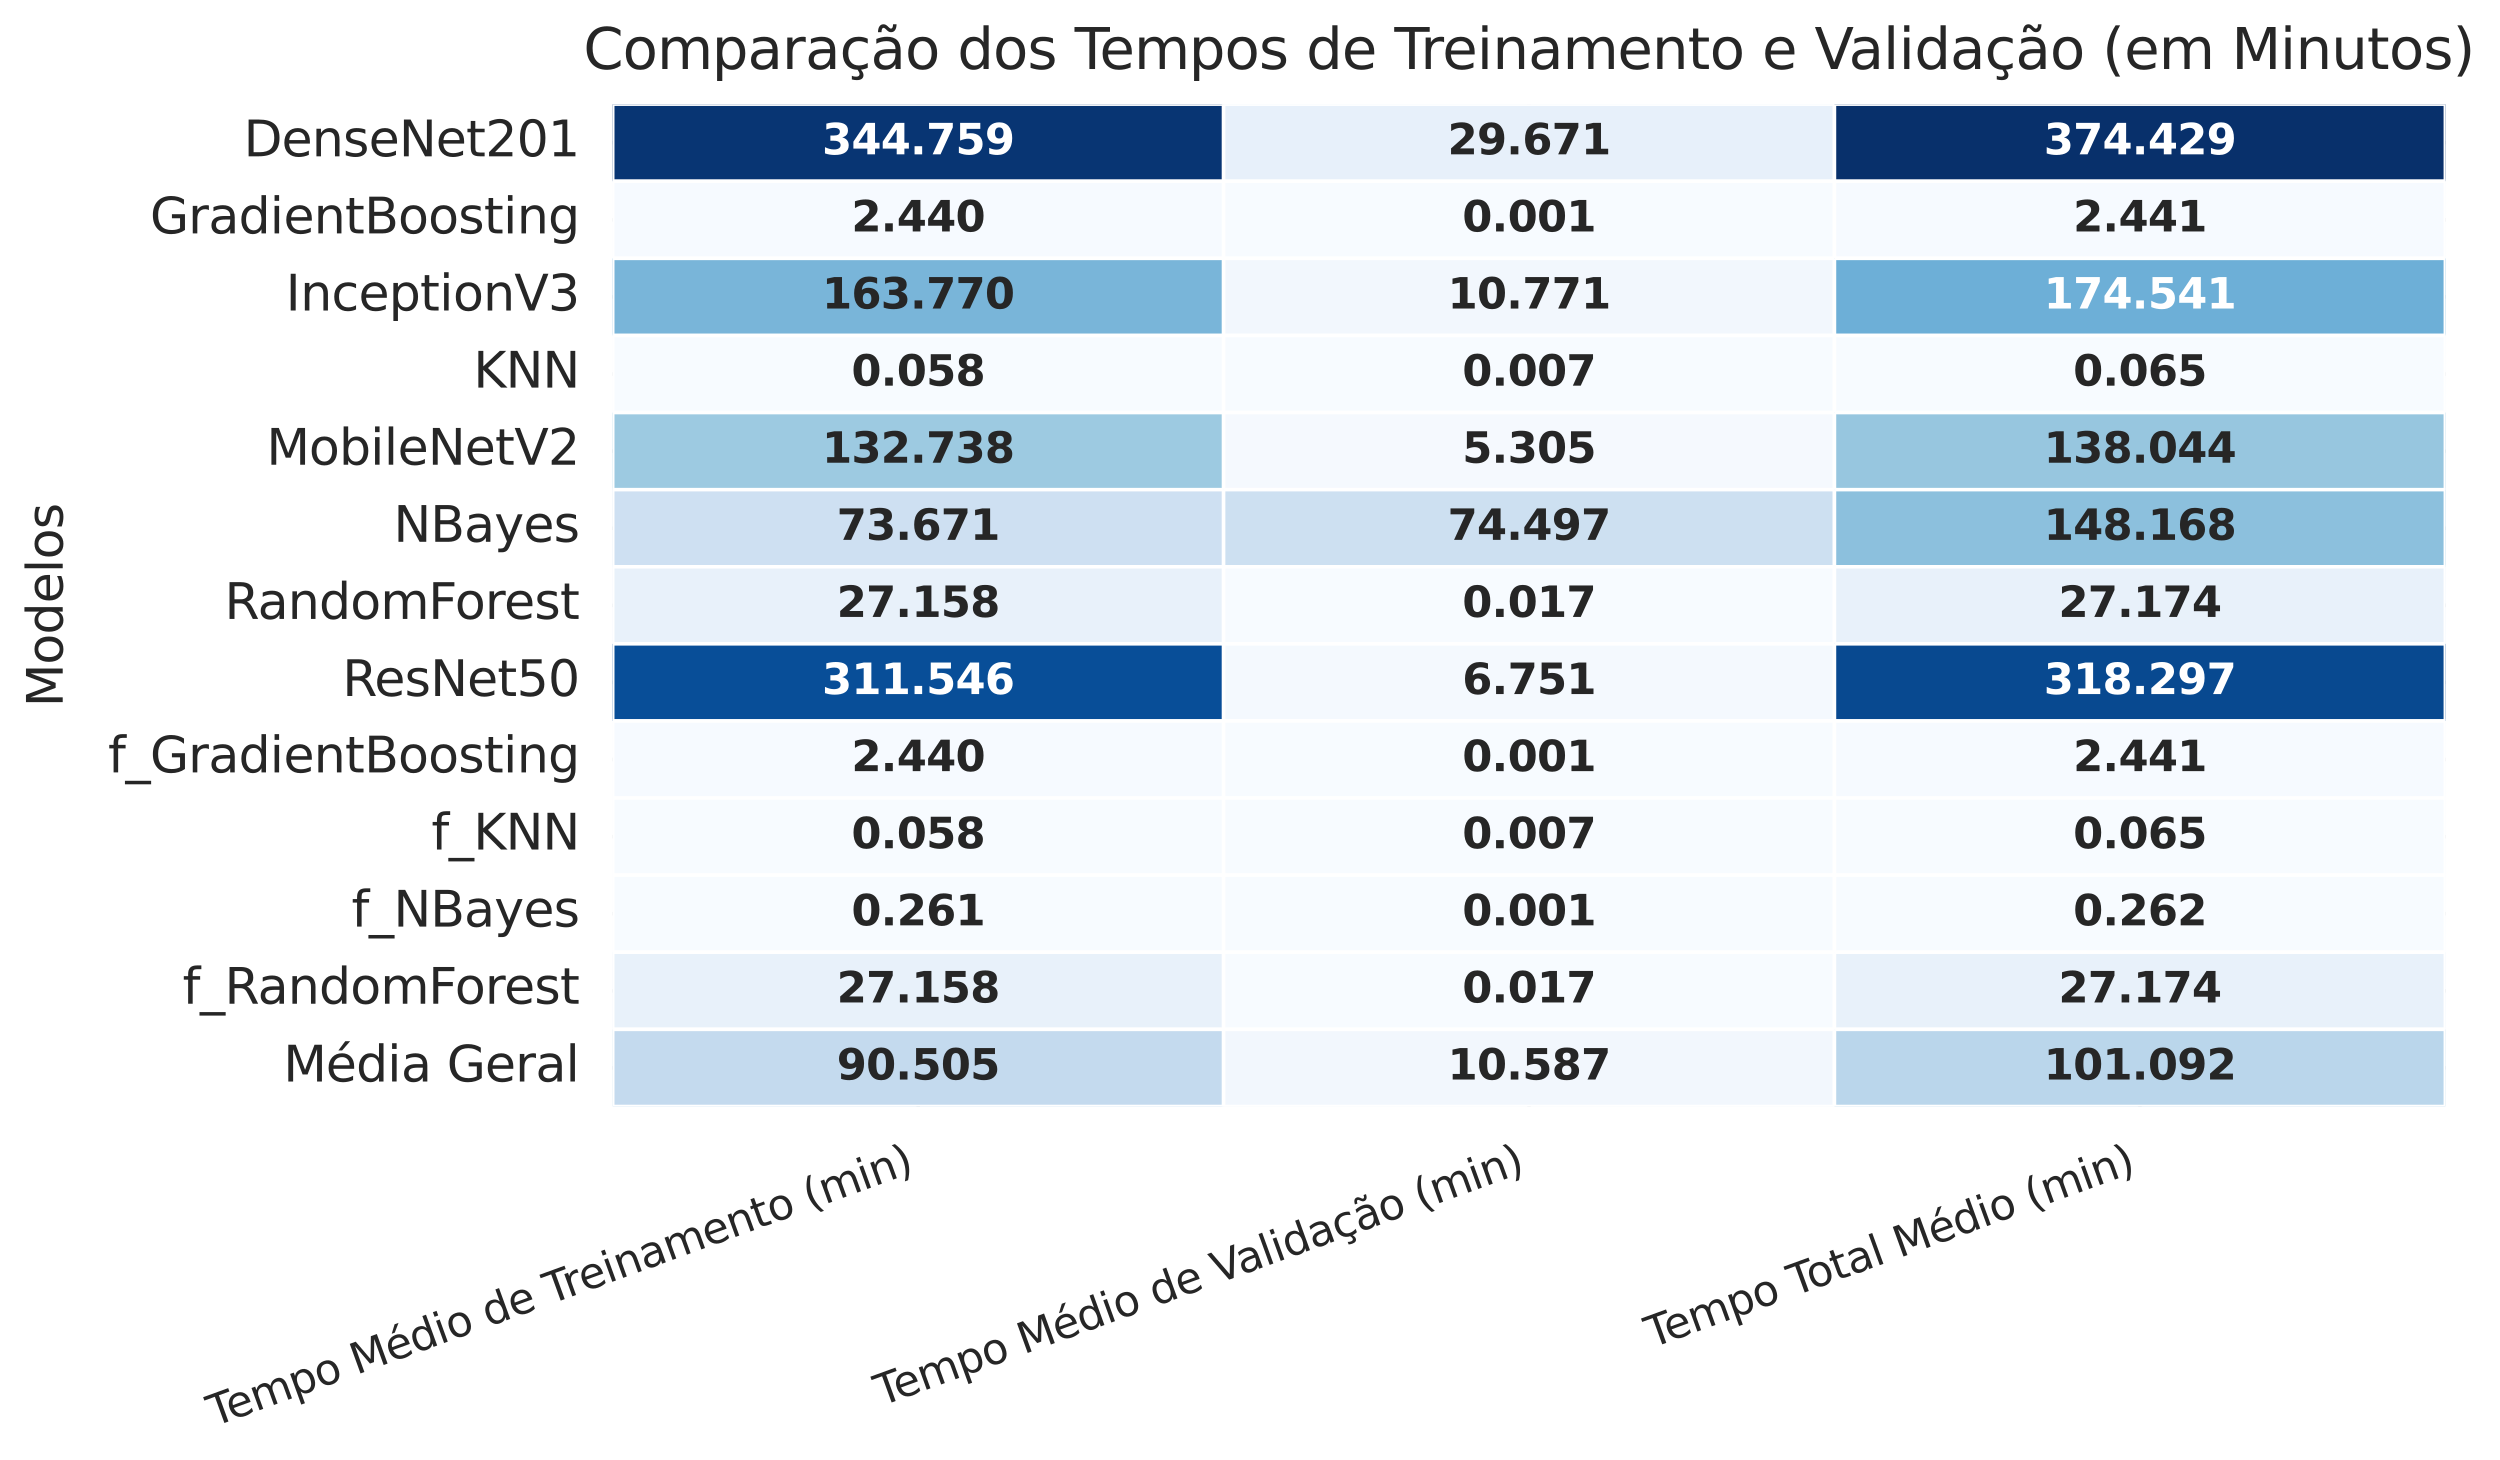 <?xml version="1.0" encoding="utf-8" standalone="no"?>
<!DOCTYPE svg PUBLIC "-//W3C//DTD SVG 1.1//EN"
  "http://www.w3.org/Graphics/SVG/1.1/DTD/svg11.dtd">
<svg xmlns:xlink="http://www.w3.org/1999/xlink" width="711.087pt" height="415.369pt" viewBox="0 0 711.087 415.369" xmlns="http://www.w3.org/2000/svg" version="1.1">
 <defs>
  <style type="text/css">*{stroke-linejoin: round; stroke-linecap: butt}</style>
 </defs>
 <g id="figure_1">
  <g id="patch_1">
   <path d="M 0 415.369 
L 711.087 415.369 
L 711.087 0 
L 0 0 
z
" style="fill: #ffffff"/>
  </g>
  <g id="axes_1">
   <g id="patch_2">
    <path d="M 174.282 314.719 
L 695.538 314.719 
L 695.538 29.63 
L 174.282 29.63 
z
" style="fill: #ffffff"/>
   </g>
   <g id="matplotlib.axis_1">
    <g id="xtick_1">
     <g id="line2d_1">
      <path d="M 261.158 314.719 
L 261.158 29.63 
" clip-path="url(#pee8364a924)" style="fill: none; stroke: #cccccc; stroke-linecap: round"/>
     </g>
     <g id="text_1">
      <!-- Tempo Médio de Treinamento (min) -->
      <g style="fill: #262626" transform="translate(60.877 405.824) rotate(-20) scale(0.12 -0.12)">
       <defs>
        <path id="DejaVuSans-54" d="M -19 4666 
L 3928 4666 
L 3928 4134 
L 2272 4134 
L 2272 0 
L 1638 0 
L 1638 4134 
L -19 4134 
L -19 4666 
z
" transform="scale(0.016)"/>
        <path id="DejaVuSans-65" d="M 3597 1894 
L 3597 1613 
L 953 1613 
Q 991 1019 1311 708 
Q 1631 397 2203 397 
Q 2534 397 2845 478 
Q 3156 559 3463 722 
L 3463 178 
Q 3153 47 2828 -22 
Q 2503 -91 2169 -91 
Q 1331 -91 842 396 
Q 353 884 353 1716 
Q 353 2575 817 3079 
Q 1281 3584 2069 3584 
Q 2775 3584 3186 3129 
Q 3597 2675 3597 1894 
z
M 3022 2063 
Q 3016 2534 2758 2815 
Q 2500 3097 2075 3097 
Q 1594 3097 1305 2825 
Q 1016 2553 972 2059 
L 3022 2063 
z
" transform="scale(0.016)"/>
        <path id="DejaVuSans-6d" d="M 3328 2828 
Q 3544 3216 3844 3400 
Q 4144 3584 4550 3584 
Q 5097 3584 5394 3201 
Q 5691 2819 5691 2113 
L 5691 0 
L 5113 0 
L 5113 2094 
Q 5113 2597 4934 2840 
Q 4756 3084 4391 3084 
Q 3944 3084 3684 2787 
Q 3425 2491 3425 1978 
L 3425 0 
L 2847 0 
L 2847 2094 
Q 2847 2600 2669 2842 
Q 2491 3084 2119 3084 
Q 1678 3084 1418 2786 
Q 1159 2488 1159 1978 
L 1159 0 
L 581 0 
L 581 3500 
L 1159 3500 
L 1159 2956 
Q 1356 3278 1631 3431 
Q 1906 3584 2284 3584 
Q 2666 3584 2933 3390 
Q 3200 3197 3328 2828 
z
" transform="scale(0.016)"/>
        <path id="DejaVuSans-70" d="M 1159 525 
L 1159 -1331 
L 581 -1331 
L 581 3500 
L 1159 3500 
L 1159 2969 
Q 1341 3281 1617 3432 
Q 1894 3584 2278 3584 
Q 2916 3584 3314 3078 
Q 3713 2572 3713 1747 
Q 3713 922 3314 415 
Q 2916 -91 2278 -91 
Q 1894 -91 1617 61 
Q 1341 213 1159 525 
z
M 3116 1747 
Q 3116 2381 2855 2742 
Q 2594 3103 2138 3103 
Q 1681 3103 1420 2742 
Q 1159 2381 1159 1747 
Q 1159 1113 1420 752 
Q 1681 391 2138 391 
Q 2594 391 2855 752 
Q 3116 1113 3116 1747 
z
" transform="scale(0.016)"/>
        <path id="DejaVuSans-6f" d="M 1959 3097 
Q 1497 3097 1228 2736 
Q 959 2375 959 1747 
Q 959 1119 1226 758 
Q 1494 397 1959 397 
Q 2419 397 2687 759 
Q 2956 1122 2956 1747 
Q 2956 2369 2687 2733 
Q 2419 3097 1959 3097 
z
M 1959 3584 
Q 2709 3584 3137 3096 
Q 3566 2609 3566 1747 
Q 3566 888 3137 398 
Q 2709 -91 1959 -91 
Q 1206 -91 779 398 
Q 353 888 353 1747 
Q 353 2609 779 3096 
Q 1206 3584 1959 3584 
z
" transform="scale(0.016)"/>
        <path id="DejaVuSans-20" transform="scale(0.016)"/>
        <path id="DejaVuSans-4d" d="M 628 4666 
L 1569 4666 
L 2759 1491 
L 3956 4666 
L 4897 4666 
L 4897 0 
L 4281 0 
L 4281 4097 
L 3078 897 
L 2444 897 
L 1241 4097 
L 1241 0 
L 628 0 
L 628 4666 
z
" transform="scale(0.016)"/>
        <path id="DejaVuSans-e9" d="M 3597 1894 
L 3597 1613 
L 953 1613 
Q 991 1019 1311 708 
Q 1631 397 2203 397 
Q 2534 397 2845 478 
Q 3156 559 3463 722 
L 3463 178 
Q 3153 47 2828 -22 
Q 2503 -91 2169 -91 
Q 1331 -91 842 396 
Q 353 884 353 1716 
Q 353 2575 817 3079 
Q 1281 3584 2069 3584 
Q 2775 3584 3186 3129 
Q 3597 2675 3597 1894 
z
M 3022 2063 
Q 3016 2534 2758 2815 
Q 2500 3097 2075 3097 
Q 1594 3097 1305 2825 
Q 1016 2553 972 2059 
L 3022 2063 
z
M 2469 5119 
L 3091 5119 
L 2072 3944 
L 1594 3944 
L 2469 5119 
z
" transform="scale(0.016)"/>
        <path id="DejaVuSans-64" d="M 2906 2969 
L 2906 4863 
L 3481 4863 
L 3481 0 
L 2906 0 
L 2906 525 
Q 2725 213 2448 61 
Q 2172 -91 1784 -91 
Q 1150 -91 751 415 
Q 353 922 353 1747 
Q 353 2572 751 3078 
Q 1150 3584 1784 3584 
Q 2172 3584 2448 3432 
Q 2725 3281 2906 2969 
z
M 947 1747 
Q 947 1113 1208 752 
Q 1469 391 1925 391 
Q 2381 391 2643 752 
Q 2906 1113 2906 1747 
Q 2906 2381 2643 2742 
Q 2381 3103 1925 3103 
Q 1469 3103 1208 2742 
Q 947 2381 947 1747 
z
" transform="scale(0.016)"/>
        <path id="DejaVuSans-69" d="M 603 3500 
L 1178 3500 
L 1178 0 
L 603 0 
L 603 3500 
z
M 603 4863 
L 1178 4863 
L 1178 4134 
L 603 4134 
L 603 4863 
z
" transform="scale(0.016)"/>
        <path id="DejaVuSans-72" d="M 2631 2963 
Q 2534 3019 2420 3045 
Q 2306 3072 2169 3072 
Q 1681 3072 1420 2755 
Q 1159 2438 1159 1844 
L 1159 0 
L 581 0 
L 581 3500 
L 1159 3500 
L 1159 2956 
Q 1341 3275 1631 3429 
Q 1922 3584 2338 3584 
Q 2397 3584 2469 3576 
Q 2541 3569 2628 3553 
L 2631 2963 
z
" transform="scale(0.016)"/>
        <path id="DejaVuSans-6e" d="M 3513 2113 
L 3513 0 
L 2938 0 
L 2938 2094 
Q 2938 2591 2744 2837 
Q 2550 3084 2163 3084 
Q 1697 3084 1428 2787 
Q 1159 2491 1159 1978 
L 1159 0 
L 581 0 
L 581 3500 
L 1159 3500 
L 1159 2956 
Q 1366 3272 1645 3428 
Q 1925 3584 2291 3584 
Q 2894 3584 3203 3211 
Q 3513 2838 3513 2113 
z
" transform="scale(0.016)"/>
        <path id="DejaVuSans-61" d="M 2194 1759 
Q 1497 1759 1228 1600 
Q 959 1441 959 1056 
Q 959 750 1161 570 
Q 1363 391 1709 391 
Q 2188 391 2477 730 
Q 2766 1069 2766 1631 
L 2766 1759 
L 2194 1759 
z
M 3341 1997 
L 3341 0 
L 2766 0 
L 2766 531 
Q 2569 213 2275 61 
Q 1981 -91 1556 -91 
Q 1019 -91 701 211 
Q 384 513 384 1019 
Q 384 1609 779 1909 
Q 1175 2209 1959 2209 
L 2766 2209 
L 2766 2266 
Q 2766 2663 2505 2880 
Q 2244 3097 1772 3097 
Q 1472 3097 1187 3025 
Q 903 2953 641 2809 
L 641 3341 
Q 956 3463 1253 3523 
Q 1550 3584 1831 3584 
Q 2591 3584 2966 3190 
Q 3341 2797 3341 1997 
z
" transform="scale(0.016)"/>
        <path id="DejaVuSans-74" d="M 1172 4494 
L 1172 3500 
L 2356 3500 
L 2356 3053 
L 1172 3053 
L 1172 1153 
Q 1172 725 1289 603 
Q 1406 481 1766 481 
L 2356 481 
L 2356 0 
L 1766 0 
Q 1100 0 847 248 
Q 594 497 594 1153 
L 594 3053 
L 172 3053 
L 172 3500 
L 594 3500 
L 594 4494 
L 1172 4494 
z
" transform="scale(0.016)"/>
        <path id="DejaVuSans-28" d="M 1984 4856 
Q 1566 4138 1362 3434 
Q 1159 2731 1159 2009 
Q 1159 1288 1364 580 
Q 1569 -128 1984 -844 
L 1484 -844 
Q 1016 -109 783 600 
Q 550 1309 550 2009 
Q 550 2706 781 3412 
Q 1013 4119 1484 4856 
L 1984 4856 
z
" transform="scale(0.016)"/>
        <path id="DejaVuSans-29" d="M 513 4856 
L 1013 4856 
Q 1481 4119 1714 3412 
Q 1947 2706 1947 2009 
Q 1947 1309 1714 600 
Q 1481 -109 1013 -844 
L 513 -844 
Q 928 -128 1133 580 
Q 1338 1288 1338 2009 
Q 1338 2731 1133 3434 
Q 928 4138 513 4856 
z
" transform="scale(0.016)"/>
       </defs>
       <use xlink:href="#DejaVuSans-54"/>
       <use xlink:href="#DejaVuSans-65" x="44.084"/>
       <use xlink:href="#DejaVuSans-6d" x="105.607"/>
       <use xlink:href="#DejaVuSans-70" x="203.02"/>
       <use xlink:href="#DejaVuSans-6f" x="266.496"/>
       <use xlink:href="#DejaVuSans-20" x="327.678"/>
       <use xlink:href="#DejaVuSans-4d" x="359.465"/>
       <use xlink:href="#DejaVuSans-e9" x="445.744"/>
       <use xlink:href="#DejaVuSans-64" x="507.268"/>
       <use xlink:href="#DejaVuSans-69" x="570.744"/>
       <use xlink:href="#DejaVuSans-6f" x="598.527"/>
       <use xlink:href="#DejaVuSans-20" x="659.709"/>
       <use xlink:href="#DejaVuSans-64" x="691.496"/>
       <use xlink:href="#DejaVuSans-65" x="754.973"/>
       <use xlink:href="#DejaVuSans-20" x="816.496"/>
       <use xlink:href="#DejaVuSans-54" x="848.283"/>
       <use xlink:href="#DejaVuSans-72" x="894.617"/>
       <use xlink:href="#DejaVuSans-65" x="933.48"/>
       <use xlink:href="#DejaVuSans-69" x="995.004"/>
       <use xlink:href="#DejaVuSans-6e" x="1022.787"/>
       <use xlink:href="#DejaVuSans-61" x="1086.166"/>
       <use xlink:href="#DejaVuSans-6d" x="1147.445"/>
       <use xlink:href="#DejaVuSans-65" x="1244.857"/>
       <use xlink:href="#DejaVuSans-6e" x="1306.381"/>
       <use xlink:href="#DejaVuSans-74" x="1369.76"/>
       <use xlink:href="#DejaVuSans-6f" x="1408.969"/>
       <use xlink:href="#DejaVuSans-20" x="1470.15"/>
       <use xlink:href="#DejaVuSans-28" x="1501.938"/>
       <use xlink:href="#DejaVuSans-6d" x="1540.951"/>
       <use xlink:href="#DejaVuSans-69" x="1638.363"/>
       <use xlink:href="#DejaVuSans-6e" x="1666.146"/>
       <use xlink:href="#DejaVuSans-29" x="1729.525"/>
      </g>
     </g>
    </g>
    <g id="xtick_2">
     <g id="line2d_2">
      <path d="M 434.91 314.719 
L 434.91 29.63 
" clip-path="url(#pee8364a924)" style="fill: none; stroke: #cccccc; stroke-linecap: round"/>
     </g>
     <g id="text_2">
      <!-- Tempo Médio de Validação (min) -->
      <g style="fill: #262626" transform="translate(250.658 399.99) rotate(-20) scale(0.12 -0.12)">
       <defs>
        <path id="DejaVuSans-56" d="M 1831 0 
L 50 4666 
L 709 4666 
L 2188 738 
L 3669 4666 
L 4325 4666 
L 2547 0 
L 1831 0 
z
" transform="scale(0.016)"/>
        <path id="DejaVuSans-6c" d="M 603 4863 
L 1178 4863 
L 1178 0 
L 603 0 
L 603 4863 
z
" transform="scale(0.016)"/>
        <path id="DejaVuSans-e7" d="M 3122 3366 
L 3122 2828 
Q 2878 2963 2633 3030 
Q 2388 3097 2138 3097 
Q 1578 3097 1268 2742 
Q 959 2388 959 1747 
Q 959 1106 1268 751 
Q 1578 397 2138 397 
Q 2388 397 2633 464 
Q 2878 531 3122 666 
L 3122 134 
Q 2881 22 2623 -34 
Q 2366 -91 2075 -91 
Q 1284 -91 818 406 
Q 353 903 353 1747 
Q 353 2603 823 3093 
Q 1294 3584 2113 3584 
Q 2378 3584 2631 3529 
Q 2884 3475 3122 3366 
z
M 2309 0 
Q 2481 -194 2565 -358 
Q 2650 -522 2650 -672 
Q 2650 -950 2462 -1092 
Q 2275 -1234 1906 -1234 
Q 1763 -1234 1627 -1215 
Q 1491 -1197 1356 -1159 
L 1356 -750 
Q 1463 -803 1578 -826 
Q 1694 -850 1841 -850 
Q 2025 -850 2119 -775 
Q 2213 -700 2213 -556 
Q 2213 -463 2145 -327 
Q 2078 -191 1938 0 
L 2309 0 
z
" transform="scale(0.016)"/>
        <path id="DejaVuSans-e3" d="M 2194 1759 
Q 1497 1759 1228 1600 
Q 959 1441 959 1056 
Q 959 750 1161 570 
Q 1363 391 1709 391 
Q 2188 391 2477 730 
Q 2766 1069 2766 1631 
L 2766 1759 
L 2194 1759 
z
M 3341 1997 
L 3341 0 
L 2766 0 
L 2766 531 
Q 2569 213 2275 61 
Q 1981 -91 1556 -91 
Q 1019 -91 701 211 
Q 384 513 384 1019 
Q 384 1609 779 1909 
Q 1175 2209 1959 2209 
L 2766 2209 
L 2766 2266 
Q 2766 2663 2505 2880 
Q 2244 3097 1772 3097 
Q 1472 3097 1187 3025 
Q 903 2953 641 2809 
L 641 3341 
Q 956 3463 1253 3523 
Q 1550 3584 1831 3584 
Q 2591 3584 2966 3190 
Q 3341 2797 3341 1997 
z
M 1844 4281 
L 1666 4453 
Q 1597 4516 1545 4545 
Q 1494 4575 1453 4575 
Q 1334 4575 1278 4461 
Q 1222 4347 1216 4091 
L 825 4091 
Q 831 4513 990 4742 
Q 1150 4972 1434 4972 
Q 1553 4972 1653 4928 
Q 1753 4884 1869 4781 
L 2047 4609 
Q 2116 4547 2167 4517 
Q 2219 4488 2259 4488 
Q 2378 4488 2434 4602 
Q 2491 4716 2497 4972 
L 2888 4972 
Q 2881 4550 2722 4320 
Q 2563 4091 2278 4091 
Q 2159 4091 2059 4134 
Q 1959 4178 1844 4281 
z
" transform="scale(0.016)"/>
       </defs>
       <use xlink:href="#DejaVuSans-54"/>
       <use xlink:href="#DejaVuSans-65" x="44.084"/>
       <use xlink:href="#DejaVuSans-6d" x="105.607"/>
       <use xlink:href="#DejaVuSans-70" x="203.02"/>
       <use xlink:href="#DejaVuSans-6f" x="266.496"/>
       <use xlink:href="#DejaVuSans-20" x="327.678"/>
       <use xlink:href="#DejaVuSans-4d" x="359.465"/>
       <use xlink:href="#DejaVuSans-e9" x="445.744"/>
       <use xlink:href="#DejaVuSans-64" x="507.268"/>
       <use xlink:href="#DejaVuSans-69" x="570.744"/>
       <use xlink:href="#DejaVuSans-6f" x="598.527"/>
       <use xlink:href="#DejaVuSans-20" x="659.709"/>
       <use xlink:href="#DejaVuSans-64" x="691.496"/>
       <use xlink:href="#DejaVuSans-65" x="754.973"/>
       <use xlink:href="#DejaVuSans-20" x="816.496"/>
       <use xlink:href="#DejaVuSans-56" x="848.283"/>
       <use xlink:href="#DejaVuSans-61" x="908.941"/>
       <use xlink:href="#DejaVuSans-6c" x="970.221"/>
       <use xlink:href="#DejaVuSans-69" x="998.004"/>
       <use xlink:href="#DejaVuSans-64" x="1025.787"/>
       <use xlink:href="#DejaVuSans-61" x="1089.264"/>
       <use xlink:href="#DejaVuSans-e7" x="1150.543"/>
       <use xlink:href="#DejaVuSans-e3" x="1205.523"/>
       <use xlink:href="#DejaVuSans-6f" x="1266.803"/>
       <use xlink:href="#DejaVuSans-20" x="1327.984"/>
       <use xlink:href="#DejaVuSans-28" x="1359.771"/>
       <use xlink:href="#DejaVuSans-6d" x="1398.785"/>
       <use xlink:href="#DejaVuSans-69" x="1496.197"/>
       <use xlink:href="#DejaVuSans-6e" x="1523.98"/>
       <use xlink:href="#DejaVuSans-29" x="1587.359"/>
      </g>
     </g>
    </g>
    <g id="xtick_3">
     <g id="line2d_3">
      <path d="M 608.662 314.719 
L 608.662 29.63 
" clip-path="url(#pee8364a924)" style="fill: none; stroke: #cccccc; stroke-linecap: round"/>
     </g>
     <g id="text_3">
      <!-- Tempo Total Médio (min) -->
      <g style="fill: #262626" transform="translate(469.851 383.45) rotate(-20) scale(0.12 -0.12)">
       <use xlink:href="#DejaVuSans-54"/>
       <use xlink:href="#DejaVuSans-65" x="44.084"/>
       <use xlink:href="#DejaVuSans-6d" x="105.607"/>
       <use xlink:href="#DejaVuSans-70" x="203.02"/>
       <use xlink:href="#DejaVuSans-6f" x="266.496"/>
       <use xlink:href="#DejaVuSans-20" x="327.678"/>
       <use xlink:href="#DejaVuSans-54" x="359.465"/>
       <use xlink:href="#DejaVuSans-6f" x="403.549"/>
       <use xlink:href="#DejaVuSans-74" x="464.73"/>
       <use xlink:href="#DejaVuSans-61" x="503.939"/>
       <use xlink:href="#DejaVuSans-6c" x="565.219"/>
       <use xlink:href="#DejaVuSans-20" x="593.002"/>
       <use xlink:href="#DejaVuSans-4d" x="624.789"/>
       <use xlink:href="#DejaVuSans-e9" x="711.068"/>
       <use xlink:href="#DejaVuSans-64" x="772.592"/>
       <use xlink:href="#DejaVuSans-69" x="836.068"/>
       <use xlink:href="#DejaVuSans-6f" x="863.852"/>
       <use xlink:href="#DejaVuSans-20" x="925.033"/>
       <use xlink:href="#DejaVuSans-28" x="956.82"/>
       <use xlink:href="#DejaVuSans-6d" x="995.834"/>
       <use xlink:href="#DejaVuSans-69" x="1093.246"/>
       <use xlink:href="#DejaVuSans-6e" x="1121.029"/>
       <use xlink:href="#DejaVuSans-29" x="1184.408"/>
      </g>
     </g>
    </g>
   </g>
   <g id="matplotlib.axis_2">
    <g id="ytick_1">
     <g id="line2d_4">
      <path d="M 174.282 40.595 
L 695.538 40.595 
" clip-path="url(#pee8364a924)" style="fill: none; stroke: #cccccc; stroke-linecap: round"/>
     </g>
     <g id="text_4">
      <!-- DenseNet201 -->
      <g style="fill: #262626" transform="translate(69.308 44.458) scale(0.14 -0.14)">
       <defs>
        <path id="DejaVuSans-44" d="M 1259 4147 
L 1259 519 
L 2022 519 
Q 2988 519 3436 956 
Q 3884 1394 3884 2338 
Q 3884 3275 3436 3711 
Q 2988 4147 2022 4147 
L 1259 4147 
z
M 628 4666 
L 1925 4666 
Q 3281 4666 3915 4102 
Q 4550 3538 4550 2338 
Q 4550 1131 3912 565 
Q 3275 0 1925 0 
L 628 0 
L 628 4666 
z
" transform="scale(0.016)"/>
        <path id="DejaVuSans-73" d="M 2834 3397 
L 2834 2853 
Q 2591 2978 2328 3040 
Q 2066 3103 1784 3103 
Q 1356 3103 1142 2972 
Q 928 2841 928 2578 
Q 928 2378 1081 2264 
Q 1234 2150 1697 2047 
L 1894 2003 
Q 2506 1872 2764 1633 
Q 3022 1394 3022 966 
Q 3022 478 2636 193 
Q 2250 -91 1575 -91 
Q 1294 -91 989 -36 
Q 684 19 347 128 
L 347 722 
Q 666 556 975 473 
Q 1284 391 1588 391 
Q 1994 391 2212 530 
Q 2431 669 2431 922 
Q 2431 1156 2273 1281 
Q 2116 1406 1581 1522 
L 1381 1569 
Q 847 1681 609 1914 
Q 372 2147 372 2553 
Q 372 3047 722 3315 
Q 1072 3584 1716 3584 
Q 2034 3584 2315 3537 
Q 2597 3491 2834 3397 
z
" transform="scale(0.016)"/>
        <path id="DejaVuSans-4e" d="M 628 4666 
L 1478 4666 
L 3547 763 
L 3547 4666 
L 4159 4666 
L 4159 0 
L 3309 0 
L 1241 3903 
L 1241 0 
L 628 0 
L 628 4666 
z
" transform="scale(0.016)"/>
        <path id="DejaVuSans-32" d="M 1228 531 
L 3431 531 
L 3431 0 
L 469 0 
L 469 531 
Q 828 903 1448 1529 
Q 2069 2156 2228 2338 
Q 2531 2678 2651 2914 
Q 2772 3150 2772 3378 
Q 2772 3750 2511 3984 
Q 2250 4219 1831 4219 
Q 1534 4219 1204 4116 
Q 875 4013 500 3803 
L 500 4441 
Q 881 4594 1212 4672 
Q 1544 4750 1819 4750 
Q 2544 4750 2975 4387 
Q 3406 4025 3406 3419 
Q 3406 3131 3298 2873 
Q 3191 2616 2906 2266 
Q 2828 2175 2409 1742 
Q 1991 1309 1228 531 
z
" transform="scale(0.016)"/>
        <path id="DejaVuSans-30" d="M 2034 4250 
Q 1547 4250 1301 3770 
Q 1056 3291 1056 2328 
Q 1056 1369 1301 889 
Q 1547 409 2034 409 
Q 2525 409 2770 889 
Q 3016 1369 3016 2328 
Q 3016 3291 2770 3770 
Q 2525 4250 2034 4250 
z
M 2034 4750 
Q 2819 4750 3233 4129 
Q 3647 3509 3647 2328 
Q 3647 1150 3233 529 
Q 2819 -91 2034 -91 
Q 1250 -91 836 529 
Q 422 1150 422 2328 
Q 422 3509 836 4129 
Q 1250 4750 2034 4750 
z
" transform="scale(0.016)"/>
        <path id="DejaVuSans-31" d="M 794 531 
L 1825 531 
L 1825 4091 
L 703 3866 
L 703 4441 
L 1819 4666 
L 2450 4666 
L 2450 531 
L 3481 531 
L 3481 0 
L 794 0 
L 794 531 
z
" transform="scale(0.016)"/>
       </defs>
       <use xlink:href="#DejaVuSans-44"/>
       <use xlink:href="#DejaVuSans-65" x="77.002"/>
       <use xlink:href="#DejaVuSans-6e" x="138.525"/>
       <use xlink:href="#DejaVuSans-73" x="201.904"/>
       <use xlink:href="#DejaVuSans-65" x="254.004"/>
       <use xlink:href="#DejaVuSans-4e" x="315.527"/>
       <use xlink:href="#DejaVuSans-65" x="390.332"/>
       <use xlink:href="#DejaVuSans-74" x="451.855"/>
       <use xlink:href="#DejaVuSans-32" x="491.064"/>
       <use xlink:href="#DejaVuSans-30" x="554.688"/>
       <use xlink:href="#DejaVuSans-31" x="618.311"/>
      </g>
     </g>
    </g>
    <g id="ytick_2">
     <g id="line2d_5">
      <path d="M 174.282 62.525 
L 695.538 62.525 
" clip-path="url(#pee8364a924)" style="fill: none; stroke: #cccccc; stroke-linecap: round"/>
     </g>
     <g id="text_5">
      <!-- GradientBoosting -->
      <g style="fill: #262626" transform="translate(42.678 66.388) scale(0.14 -0.14)">
       <defs>
        <path id="DejaVuSans-47" d="M 3809 666 
L 3809 1919 
L 2778 1919 
L 2778 2438 
L 4434 2438 
L 4434 434 
Q 4069 175 3628 42 
Q 3188 -91 2688 -91 
Q 1594 -91 976 548 
Q 359 1188 359 2328 
Q 359 3472 976 4111 
Q 1594 4750 2688 4750 
Q 3144 4750 3555 4637 
Q 3966 4525 4313 4306 
L 4313 3634 
Q 3963 3931 3569 4081 
Q 3175 4231 2741 4231 
Q 1884 4231 1454 3753 
Q 1025 3275 1025 2328 
Q 1025 1384 1454 906 
Q 1884 428 2741 428 
Q 3075 428 3337 486 
Q 3600 544 3809 666 
z
" transform="scale(0.016)"/>
        <path id="DejaVuSans-42" d="M 1259 2228 
L 1259 519 
L 2272 519 
Q 2781 519 3026 730 
Q 3272 941 3272 1375 
Q 3272 1813 3026 2020 
Q 2781 2228 2272 2228 
L 1259 2228 
z
M 1259 4147 
L 1259 2741 
L 2194 2741 
Q 2656 2741 2882 2914 
Q 3109 3088 3109 3444 
Q 3109 3797 2882 3972 
Q 2656 4147 2194 4147 
L 1259 4147 
z
M 628 4666 
L 2241 4666 
Q 2963 4666 3353 4366 
Q 3744 4066 3744 3513 
Q 3744 3084 3544 2831 
Q 3344 2578 2956 2516 
Q 3422 2416 3680 2098 
Q 3938 1781 3938 1306 
Q 3938 681 3513 340 
Q 3088 0 2303 0 
L 628 0 
L 628 4666 
z
" transform="scale(0.016)"/>
        <path id="DejaVuSans-67" d="M 2906 1791 
Q 2906 2416 2648 2759 
Q 2391 3103 1925 3103 
Q 1463 3103 1205 2759 
Q 947 2416 947 1791 
Q 947 1169 1205 825 
Q 1463 481 1925 481 
Q 2391 481 2648 825 
Q 2906 1169 2906 1791 
z
M 3481 434 
Q 3481 -459 3084 -895 
Q 2688 -1331 1869 -1331 
Q 1566 -1331 1297 -1286 
Q 1028 -1241 775 -1147 
L 775 -588 
Q 1028 -725 1275 -790 
Q 1522 -856 1778 -856 
Q 2344 -856 2625 -561 
Q 2906 -266 2906 331 
L 2906 616 
Q 2728 306 2450 153 
Q 2172 0 1784 0 
Q 1141 0 747 490 
Q 353 981 353 1791 
Q 353 2603 747 3093 
Q 1141 3584 1784 3584 
Q 2172 3584 2450 3431 
Q 2728 3278 2906 2969 
L 2906 3500 
L 3481 3500 
L 3481 434 
z
" transform="scale(0.016)"/>
       </defs>
       <use xlink:href="#DejaVuSans-47"/>
       <use xlink:href="#DejaVuSans-72" x="77.49"/>
       <use xlink:href="#DejaVuSans-61" x="118.604"/>
       <use xlink:href="#DejaVuSans-64" x="179.883"/>
       <use xlink:href="#DejaVuSans-69" x="243.359"/>
       <use xlink:href="#DejaVuSans-65" x="271.143"/>
       <use xlink:href="#DejaVuSans-6e" x="332.666"/>
       <use xlink:href="#DejaVuSans-74" x="396.045"/>
       <use xlink:href="#DejaVuSans-42" x="435.254"/>
       <use xlink:href="#DejaVuSans-6f" x="503.857"/>
       <use xlink:href="#DejaVuSans-6f" x="565.039"/>
       <use xlink:href="#DejaVuSans-73" x="626.221"/>
       <use xlink:href="#DejaVuSans-74" x="678.32"/>
       <use xlink:href="#DejaVuSans-69" x="717.529"/>
       <use xlink:href="#DejaVuSans-6e" x="745.312"/>
       <use xlink:href="#DejaVuSans-67" x="808.691"/>
      </g>
     </g>
    </g>
    <g id="ytick_3">
     <g id="line2d_6">
      <path d="M 174.282 84.455 
L 695.538 84.455 
" clip-path="url(#pee8364a924)" style="fill: none; stroke: #cccccc; stroke-linecap: round"/>
     </g>
     <g id="text_6">
      <!-- InceptionV3 -->
      <g style="fill: #262626" transform="translate(81.278 88.318) scale(0.14 -0.14)">
       <defs>
        <path id="DejaVuSans-49" d="M 628 4666 
L 1259 4666 
L 1259 0 
L 628 0 
L 628 4666 
z
" transform="scale(0.016)"/>
        <path id="DejaVuSans-63" d="M 3122 3366 
L 3122 2828 
Q 2878 2963 2633 3030 
Q 2388 3097 2138 3097 
Q 1578 3097 1268 2742 
Q 959 2388 959 1747 
Q 959 1106 1268 751 
Q 1578 397 2138 397 
Q 2388 397 2633 464 
Q 2878 531 3122 666 
L 3122 134 
Q 2881 22 2623 -34 
Q 2366 -91 2075 -91 
Q 1284 -91 818 406 
Q 353 903 353 1747 
Q 353 2603 823 3093 
Q 1294 3584 2113 3584 
Q 2378 3584 2631 3529 
Q 2884 3475 3122 3366 
z
" transform="scale(0.016)"/>
        <path id="DejaVuSans-33" d="M 2597 2516 
Q 3050 2419 3304 2112 
Q 3559 1806 3559 1356 
Q 3559 666 3084 287 
Q 2609 -91 1734 -91 
Q 1441 -91 1130 -33 
Q 819 25 488 141 
L 488 750 
Q 750 597 1062 519 
Q 1375 441 1716 441 
Q 2309 441 2620 675 
Q 2931 909 2931 1356 
Q 2931 1769 2642 2001 
Q 2353 2234 1838 2234 
L 1294 2234 
L 1294 2753 
L 1863 2753 
Q 2328 2753 2575 2939 
Q 2822 3125 2822 3475 
Q 2822 3834 2567 4026 
Q 2313 4219 1838 4219 
Q 1578 4219 1281 4162 
Q 984 4106 628 3988 
L 628 4550 
Q 988 4650 1302 4700 
Q 1616 4750 1894 4750 
Q 2613 4750 3031 4423 
Q 3450 4097 3450 3541 
Q 3450 3153 3228 2886 
Q 3006 2619 2597 2516 
z
" transform="scale(0.016)"/>
       </defs>
       <use xlink:href="#DejaVuSans-49"/>
       <use xlink:href="#DejaVuSans-6e" x="29.492"/>
       <use xlink:href="#DejaVuSans-63" x="92.871"/>
       <use xlink:href="#DejaVuSans-65" x="147.852"/>
       <use xlink:href="#DejaVuSans-70" x="209.375"/>
       <use xlink:href="#DejaVuSans-74" x="272.852"/>
       <use xlink:href="#DejaVuSans-69" x="312.061"/>
       <use xlink:href="#DejaVuSans-6f" x="339.844"/>
       <use xlink:href="#DejaVuSans-6e" x="401.025"/>
       <use xlink:href="#DejaVuSans-56" x="464.404"/>
       <use xlink:href="#DejaVuSans-33" x="532.812"/>
      </g>
     </g>
    </g>
    <g id="ytick_4">
     <g id="line2d_7">
      <path d="M 174.282 106.385 
L 695.538 106.385 
" clip-path="url(#pee8364a924)" style="fill: none; stroke: #cccccc; stroke-linecap: round"/>
     </g>
     <g id="text_7">
      <!-- KNN -->
      <g style="fill: #262626" transform="translate(134.653 110.248) scale(0.14 -0.14)">
       <defs>
        <path id="DejaVuSans-4b" d="M 628 4666 
L 1259 4666 
L 1259 2694 
L 3353 4666 
L 4166 4666 
L 1850 2491 
L 4331 0 
L 3500 0 
L 1259 2247 
L 1259 0 
L 628 0 
L 628 4666 
z
" transform="scale(0.016)"/>
       </defs>
       <use xlink:href="#DejaVuSans-4b"/>
       <use xlink:href="#DejaVuSans-4e" x="65.576"/>
       <use xlink:href="#DejaVuSans-4e" x="140.381"/>
      </g>
     </g>
    </g>
    <g id="ytick_5">
     <g id="line2d_8">
      <path d="M 174.282 128.315 
L 695.538 128.315 
" clip-path="url(#pee8364a924)" style="fill: none; stroke: #cccccc; stroke-linecap: round"/>
     </g>
     <g id="text_8">
      <!-- MobileNetV2 -->
      <g style="fill: #262626" transform="translate(75.794 132.178) scale(0.14 -0.14)">
       <defs>
        <path id="DejaVuSans-62" d="M 3116 1747 
Q 3116 2381 2855 2742 
Q 2594 3103 2138 3103 
Q 1681 3103 1420 2742 
Q 1159 2381 1159 1747 
Q 1159 1113 1420 752 
Q 1681 391 2138 391 
Q 2594 391 2855 752 
Q 3116 1113 3116 1747 
z
M 1159 2969 
Q 1341 3281 1617 3432 
Q 1894 3584 2278 3584 
Q 2916 3584 3314 3078 
Q 3713 2572 3713 1747 
Q 3713 922 3314 415 
Q 2916 -91 2278 -91 
Q 1894 -91 1617 61 
Q 1341 213 1159 525 
L 1159 0 
L 581 0 
L 581 4863 
L 1159 4863 
L 1159 2969 
z
" transform="scale(0.016)"/>
       </defs>
       <use xlink:href="#DejaVuSans-4d"/>
       <use xlink:href="#DejaVuSans-6f" x="86.279"/>
       <use xlink:href="#DejaVuSans-62" x="147.461"/>
       <use xlink:href="#DejaVuSans-69" x="210.938"/>
       <use xlink:href="#DejaVuSans-6c" x="238.721"/>
       <use xlink:href="#DejaVuSans-65" x="266.504"/>
       <use xlink:href="#DejaVuSans-4e" x="328.027"/>
       <use xlink:href="#DejaVuSans-65" x="402.832"/>
       <use xlink:href="#DejaVuSans-74" x="464.355"/>
       <use xlink:href="#DejaVuSans-56" x="503.564"/>
       <use xlink:href="#DejaVuSans-32" x="571.973"/>
      </g>
     </g>
    </g>
    <g id="ytick_6">
     <g id="line2d_9">
      <path d="M 174.282 150.244 
L 695.538 150.244 
" clip-path="url(#pee8364a924)" style="fill: none; stroke: #cccccc; stroke-linecap: round"/>
     </g>
     <g id="text_9">
      <!-- NBayes -->
      <g style="fill: #262626" transform="translate(111.93 154.108) scale(0.14 -0.14)">
       <defs>
        <path id="DejaVuSans-79" d="M 2059 -325 
Q 1816 -950 1584 -1140 
Q 1353 -1331 966 -1331 
L 506 -1331 
L 506 -850 
L 844 -850 
Q 1081 -850 1212 -737 
Q 1344 -625 1503 -206 
L 1606 56 
L 191 3500 
L 800 3500 
L 1894 763 
L 2988 3500 
L 3597 3500 
L 2059 -325 
z
" transform="scale(0.016)"/>
       </defs>
       <use xlink:href="#DejaVuSans-4e"/>
       <use xlink:href="#DejaVuSans-42" x="74.805"/>
       <use xlink:href="#DejaVuSans-61" x="143.408"/>
       <use xlink:href="#DejaVuSans-79" x="204.688"/>
       <use xlink:href="#DejaVuSans-65" x="263.867"/>
       <use xlink:href="#DejaVuSans-73" x="325.391"/>
      </g>
     </g>
    </g>
    <g id="ytick_7">
     <g id="line2d_10">
      <path d="M 174.282 172.174 
L 695.538 172.174 
" clip-path="url(#pee8364a924)" style="fill: none; stroke: #cccccc; stroke-linecap: round"/>
     </g>
     <g id="text_10">
      <!-- RandomForest -->
      <g style="fill: #262626" transform="translate(63.879 176.038) scale(0.14 -0.14)">
       <defs>
        <path id="DejaVuSans-52" d="M 2841 2188 
Q 3044 2119 3236 1894 
Q 3428 1669 3622 1275 
L 4263 0 
L 3584 0 
L 2988 1197 
Q 2756 1666 2539 1819 
Q 2322 1972 1947 1972 
L 1259 1972 
L 1259 0 
L 628 0 
L 628 4666 
L 2053 4666 
Q 2853 4666 3247 4331 
Q 3641 3997 3641 3322 
Q 3641 2881 3436 2590 
Q 3231 2300 2841 2188 
z
M 1259 4147 
L 1259 2491 
L 2053 2491 
Q 2509 2491 2742 2702 
Q 2975 2913 2975 3322 
Q 2975 3731 2742 3939 
Q 2509 4147 2053 4147 
L 1259 4147 
z
" transform="scale(0.016)"/>
        <path id="DejaVuSans-46" d="M 628 4666 
L 3309 4666 
L 3309 4134 
L 1259 4134 
L 1259 2759 
L 3109 2759 
L 3109 2228 
L 1259 2228 
L 1259 0 
L 628 0 
L 628 4666 
z
" transform="scale(0.016)"/>
       </defs>
       <use xlink:href="#DejaVuSans-52"/>
       <use xlink:href="#DejaVuSans-61" x="67.232"/>
       <use xlink:href="#DejaVuSans-6e" x="128.512"/>
       <use xlink:href="#DejaVuSans-64" x="191.891"/>
       <use xlink:href="#DejaVuSans-6f" x="255.367"/>
       <use xlink:href="#DejaVuSans-6d" x="316.549"/>
       <use xlink:href="#DejaVuSans-46" x="413.961"/>
       <use xlink:href="#DejaVuSans-6f" x="467.855"/>
       <use xlink:href="#DejaVuSans-72" x="529.037"/>
       <use xlink:href="#DejaVuSans-65" x="567.9"/>
       <use xlink:href="#DejaVuSans-73" x="629.424"/>
       <use xlink:href="#DejaVuSans-74" x="681.523"/>
      </g>
     </g>
    </g>
    <g id="ytick_8">
     <g id="line2d_11">
      <path d="M 174.282 194.104 
L 695.538 194.104 
" clip-path="url(#pee8364a924)" style="fill: none; stroke: #cccccc; stroke-linecap: round"/>
     </g>
     <g id="text_11">
      <!-- ResNet50 -->
      <g style="fill: #262626" transform="translate(97.385 197.967) scale(0.14 -0.14)">
       <defs>
        <path id="DejaVuSans-35" d="M 691 4666 
L 3169 4666 
L 3169 4134 
L 1269 4134 
L 1269 2991 
Q 1406 3038 1543 3061 
Q 1681 3084 1819 3084 
Q 2600 3084 3056 2656 
Q 3513 2228 3513 1497 
Q 3513 744 3044 326 
Q 2575 -91 1722 -91 
Q 1428 -91 1123 -41 
Q 819 9 494 109 
L 494 744 
Q 775 591 1075 516 
Q 1375 441 1709 441 
Q 2250 441 2565 725 
Q 2881 1009 2881 1497 
Q 2881 1984 2565 2268 
Q 2250 2553 1709 2553 
Q 1456 2553 1204 2497 
Q 953 2441 691 2322 
L 691 4666 
z
" transform="scale(0.016)"/>
       </defs>
       <use xlink:href="#DejaVuSans-52"/>
       <use xlink:href="#DejaVuSans-65" x="64.982"/>
       <use xlink:href="#DejaVuSans-73" x="126.506"/>
       <use xlink:href="#DejaVuSans-4e" x="178.605"/>
       <use xlink:href="#DejaVuSans-65" x="253.41"/>
       <use xlink:href="#DejaVuSans-74" x="314.934"/>
       <use xlink:href="#DejaVuSans-35" x="354.143"/>
       <use xlink:href="#DejaVuSans-30" x="417.766"/>
      </g>
     </g>
    </g>
    <g id="ytick_9">
     <g id="line2d_12">
      <path d="M 174.282 216.034 
L 695.538 216.034 
" clip-path="url(#pee8364a924)" style="fill: none; stroke: #cccccc; stroke-linecap: round"/>
     </g>
     <g id="text_12">
      <!-- f_GradientBoosting -->
      <g style="fill: #262626" transform="translate(30.749 219.703) scale(0.14 -0.14)">
       <defs>
        <path id="DejaVuSans-66" d="M 2375 4863 
L 2375 4384 
L 1825 4384 
Q 1516 4384 1395 4259 
Q 1275 4134 1275 3809 
L 1275 3500 
L 2222 3500 
L 2222 3053 
L 1275 3053 
L 1275 0 
L 697 0 
L 697 3053 
L 147 3053 
L 147 3500 
L 697 3500 
L 697 3744 
Q 697 4328 969 4595 
Q 1241 4863 1831 4863 
L 2375 4863 
z
" transform="scale(0.016)"/>
        <path id="DejaVuSans-5f" d="M 3263 -1063 
L 3263 -1509 
L -63 -1509 
L -63 -1063 
L 3263 -1063 
z
" transform="scale(0.016)"/>
       </defs>
       <use xlink:href="#DejaVuSans-66"/>
       <use xlink:href="#DejaVuSans-5f" x="35.205"/>
       <use xlink:href="#DejaVuSans-47" x="85.205"/>
       <use xlink:href="#DejaVuSans-72" x="162.695"/>
       <use xlink:href="#DejaVuSans-61" x="203.809"/>
       <use xlink:href="#DejaVuSans-64" x="265.088"/>
       <use xlink:href="#DejaVuSans-69" x="328.564"/>
       <use xlink:href="#DejaVuSans-65" x="356.348"/>
       <use xlink:href="#DejaVuSans-6e" x="417.871"/>
       <use xlink:href="#DejaVuSans-74" x="481.25"/>
       <use xlink:href="#DejaVuSans-42" x="520.459"/>
       <use xlink:href="#DejaVuSans-6f" x="589.062"/>
       <use xlink:href="#DejaVuSans-6f" x="650.244"/>
       <use xlink:href="#DejaVuSans-73" x="711.426"/>
       <use xlink:href="#DejaVuSans-74" x="763.525"/>
       <use xlink:href="#DejaVuSans-69" x="802.734"/>
       <use xlink:href="#DejaVuSans-6e" x="830.518"/>
       <use xlink:href="#DejaVuSans-67" x="893.896"/>
      </g>
     </g>
    </g>
    <g id="ytick_10">
     <g id="line2d_13">
      <path d="M 174.282 237.964 
L 695.538 237.964 
" clip-path="url(#pee8364a924)" style="fill: none; stroke: #cccccc; stroke-linecap: round"/>
     </g>
     <g id="text_13">
      <!-- f_KNN -->
      <g style="fill: #262626" transform="translate(122.725 241.633) scale(0.14 -0.14)">
       <use xlink:href="#DejaVuSans-66"/>
       <use xlink:href="#DejaVuSans-5f" x="35.205"/>
       <use xlink:href="#DejaVuSans-4b" x="85.205"/>
       <use xlink:href="#DejaVuSans-4e" x="150.781"/>
       <use xlink:href="#DejaVuSans-4e" x="225.586"/>
      </g>
     </g>
    </g>
    <g id="ytick_11">
     <g id="line2d_14">
      <path d="M 174.282 259.894 
L 695.538 259.894 
" clip-path="url(#pee8364a924)" style="fill: none; stroke: #cccccc; stroke-linecap: round"/>
     </g>
     <g id="text_14">
      <!-- f_NBayes -->
      <g style="fill: #262626" transform="translate(100.001 263.562) scale(0.14 -0.14)">
       <use xlink:href="#DejaVuSans-66"/>
       <use xlink:href="#DejaVuSans-5f" x="35.205"/>
       <use xlink:href="#DejaVuSans-4e" x="85.205"/>
       <use xlink:href="#DejaVuSans-42" x="160.01"/>
       <use xlink:href="#DejaVuSans-61" x="228.613"/>
       <use xlink:href="#DejaVuSans-79" x="289.893"/>
       <use xlink:href="#DejaVuSans-65" x="349.072"/>
       <use xlink:href="#DejaVuSans-73" x="410.596"/>
      </g>
     </g>
    </g>
    <g id="ytick_12">
     <g id="line2d_15">
      <path d="M 174.282 281.824 
L 695.538 281.824 
" clip-path="url(#pee8364a924)" style="fill: none; stroke: #cccccc; stroke-linecap: round"/>
     </g>
     <g id="text_15">
      <!-- f_RandomForest -->
      <g style="fill: #262626" transform="translate(51.951 285.492) scale(0.14 -0.14)">
       <use xlink:href="#DejaVuSans-66"/>
       <use xlink:href="#DejaVuSans-5f" x="35.205"/>
       <use xlink:href="#DejaVuSans-52" x="85.205"/>
       <use xlink:href="#DejaVuSans-61" x="152.438"/>
       <use xlink:href="#DejaVuSans-6e" x="213.717"/>
       <use xlink:href="#DejaVuSans-64" x="277.096"/>
       <use xlink:href="#DejaVuSans-6f" x="340.572"/>
       <use xlink:href="#DejaVuSans-6d" x="401.754"/>
       <use xlink:href="#DejaVuSans-46" x="499.166"/>
       <use xlink:href="#DejaVuSans-6f" x="553.061"/>
       <use xlink:href="#DejaVuSans-72" x="614.242"/>
       <use xlink:href="#DejaVuSans-65" x="653.105"/>
       <use xlink:href="#DejaVuSans-73" x="714.629"/>
       <use xlink:href="#DejaVuSans-74" x="766.729"/>
      </g>
     </g>
    </g>
    <g id="ytick_13">
     <g id="line2d_16">
      <path d="M 174.282 303.754 
L 695.538 303.754 
" clip-path="url(#pee8364a924)" style="fill: none; stroke: #cccccc; stroke-linecap: round"/>
     </g>
     <g id="text_16">
      <!-- Média Geral -->
      <g style="fill: #262626" transform="translate(80.596 307.617) scale(0.14 -0.14)">
       <use xlink:href="#DejaVuSans-4d"/>
       <use xlink:href="#DejaVuSans-e9" x="86.279"/>
       <use xlink:href="#DejaVuSans-64" x="147.803"/>
       <use xlink:href="#DejaVuSans-69" x="211.279"/>
       <use xlink:href="#DejaVuSans-61" x="239.062"/>
       <use xlink:href="#DejaVuSans-20" x="300.342"/>
       <use xlink:href="#DejaVuSans-47" x="332.129"/>
       <use xlink:href="#DejaVuSans-65" x="409.619"/>
       <use xlink:href="#DejaVuSans-72" x="471.143"/>
       <use xlink:href="#DejaVuSans-61" x="512.256"/>
       <use xlink:href="#DejaVuSans-6c" x="573.535"/>
      </g>
     </g>
    </g>
    <g id="text_17">
     <!-- Modelos -->
     <g style="fill: #262626" transform="translate(17.838 201.123) rotate(-90) scale(0.14 -0.14)">
      <use xlink:href="#DejaVuSans-4d"/>
      <use xlink:href="#DejaVuSans-6f" x="86.279"/>
      <use xlink:href="#DejaVuSans-64" x="147.461"/>
      <use xlink:href="#DejaVuSans-65" x="210.938"/>
      <use xlink:href="#DejaVuSans-6c" x="272.461"/>
      <use xlink:href="#DejaVuSans-6f" x="300.244"/>
      <use xlink:href="#DejaVuSans-73" x="361.426"/>
     </g>
    </g>
   </g>
   <g id="QuadMesh_1">
    <path d="M 174.282 29.63 
L 348.034 29.63 
L 348.034 51.56 
L 174.282 51.56 
L 174.282 29.63 
" clip-path="url(#pee8364a924)" style="fill: #083573; stroke: #ffffff"/>
    <path d="M 348.034 29.63 
L 521.786 29.63 
L 521.786 51.56 
L 348.034 51.56 
L 348.034 29.63 
" clip-path="url(#pee8364a924)" style="fill: #e7f0fa; stroke: #ffffff"/>
    <path d="M 521.786 29.63 
L 695.538 29.63 
L 695.538 51.56 
L 521.786 51.56 
L 521.786 29.63 
" clip-path="url(#pee8364a924)" style="fill: #08306b; stroke: #ffffff"/>
    <path d="M 174.282 51.56 
L 348.034 51.56 
L 348.034 73.49 
L 174.282 73.49 
L 174.282 51.56 
" clip-path="url(#pee8364a924)" style="fill: #f6faff; stroke: #ffffff"/>
    <path d="M 348.034 51.56 
L 521.786 51.56 
L 521.786 73.49 
L 348.034 73.49 
L 348.034 51.56 
" clip-path="url(#pee8364a924)" style="fill: #f7fbff; stroke: #ffffff"/>
    <path d="M 521.786 51.56 
L 695.538 51.56 
L 695.538 73.49 
L 521.786 73.49 
L 521.786 51.56 
" clip-path="url(#pee8364a924)" style="fill: #f6faff; stroke: #ffffff"/>
    <path d="M 174.282 73.49 
L 348.034 73.49 
L 348.034 95.42 
L 174.282 95.42 
L 174.282 73.49 
" clip-path="url(#pee8364a924)" style="fill: #79b5d9; stroke: #ffffff"/>
    <path d="M 348.034 73.49 
L 521.786 73.49 
L 521.786 95.42 
L 348.034 95.42 
L 348.034 73.49 
" clip-path="url(#pee8364a924)" style="fill: #f2f7fd; stroke: #ffffff"/>
    <path d="M 521.786 73.49 
L 695.538 73.49 
L 695.538 95.42 
L 521.786 95.42 
L 521.786 73.49 
" clip-path="url(#pee8364a924)" style="fill: #6dafd7; stroke: #ffffff"/>
    <path d="M 174.282 95.42 
L 348.034 95.42 
L 348.034 117.35 
L 174.282 117.35 
L 174.282 95.42 
" clip-path="url(#pee8364a924)" style="fill: #f7fbff; stroke: #ffffff"/>
    <path d="M 348.034 95.42 
L 521.786 95.42 
L 521.786 117.35 
L 348.034 117.35 
L 348.034 95.42 
" clip-path="url(#pee8364a924)" style="fill: #f7fbff; stroke: #ffffff"/>
    <path d="M 521.786 95.42 
L 695.538 95.42 
L 695.538 117.35 
L 521.786 117.35 
L 521.786 95.42 
" clip-path="url(#pee8364a924)" style="fill: #f7fbff; stroke: #ffffff"/>
    <path d="M 174.282 117.35 
L 348.034 117.35 
L 348.034 139.28 
L 174.282 139.28 
L 174.282 117.35 
" clip-path="url(#pee8364a924)" style="fill: #9dcae1; stroke: #ffffff"/>
    <path d="M 348.034 117.35 
L 521.786 117.35 
L 521.786 139.28 
L 348.034 139.28 
L 348.034 117.35 
" clip-path="url(#pee8364a924)" style="fill: #f5f9fe; stroke: #ffffff"/>
    <path d="M 521.786 117.35 
L 695.538 117.35 
L 695.538 139.28 
L 521.786 139.28 
L 521.786 117.35 
" clip-path="url(#pee8364a924)" style="fill: #97c6df; stroke: #ffffff"/>
    <path d="M 174.282 139.28 
L 348.034 139.28 
L 348.034 161.209 
L 174.282 161.209 
L 174.282 139.28 
" clip-path="url(#pee8364a924)" style="fill: #cee0f2; stroke: #ffffff"/>
    <path d="M 348.034 139.28 
L 521.786 139.28 
L 521.786 161.209 
L 348.034 161.209 
L 348.034 139.28 
" clip-path="url(#pee8364a924)" style="fill: #cde0f1; stroke: #ffffff"/>
    <path d="M 521.786 139.28 
L 695.538 139.28 
L 695.538 161.209 
L 521.786 161.209 
L 521.786 139.28 
" clip-path="url(#pee8364a924)" style="fill: #8cc0dd; stroke: #ffffff"/>
    <path d="M 174.282 161.209 
L 348.034 161.209 
L 348.034 183.139 
L 174.282 183.139 
L 174.282 161.209 
" clip-path="url(#pee8364a924)" style="fill: #e8f1fa; stroke: #ffffff"/>
    <path d="M 348.034 161.209 
L 521.786 161.209 
L 521.786 183.139 
L 348.034 183.139 
L 348.034 161.209 
" clip-path="url(#pee8364a924)" style="fill: #f7fbff; stroke: #ffffff"/>
    <path d="M 521.786 161.209 
L 695.538 161.209 
L 695.538 183.139 
L 521.786 183.139 
L 521.786 161.209 
" clip-path="url(#pee8364a924)" style="fill: #e8f1fa; stroke: #ffffff"/>
    <path d="M 174.282 183.139 
L 348.034 183.139 
L 348.034 205.069 
L 174.282 205.069 
L 174.282 183.139 
" clip-path="url(#pee8364a924)" style="fill: #084e98; stroke: #ffffff"/>
    <path d="M 348.034 183.139 
L 521.786 183.139 
L 521.786 205.069 
L 348.034 205.069 
L 348.034 183.139 
" clip-path="url(#pee8364a924)" style="fill: #f4f9fe; stroke: #ffffff"/>
    <path d="M 521.786 183.139 
L 695.538 183.139 
L 695.538 205.069 
L 521.786 205.069 
L 521.786 183.139 
" clip-path="url(#pee8364a924)" style="fill: #084990; stroke: #ffffff"/>
    <path d="M 174.282 205.069 
L 348.034 205.069 
L 348.034 226.999 
L 174.282 226.999 
L 174.282 205.069 
" clip-path="url(#pee8364a924)" style="fill: #f6faff; stroke: #ffffff"/>
    <path d="M 348.034 205.069 
L 521.786 205.069 
L 521.786 226.999 
L 348.034 226.999 
L 348.034 205.069 
" clip-path="url(#pee8364a924)" style="fill: #f7fbff; stroke: #ffffff"/>
    <path d="M 521.786 205.069 
L 695.538 205.069 
L 695.538 226.999 
L 521.786 226.999 
L 521.786 205.069 
" clip-path="url(#pee8364a924)" style="fill: #f6faff; stroke: #ffffff"/>
    <path d="M 174.282 226.999 
L 348.034 226.999 
L 348.034 248.929 
L 174.282 248.929 
L 174.282 226.999 
" clip-path="url(#pee8364a924)" style="fill: #f7fbff; stroke: #ffffff"/>
    <path d="M 348.034 226.999 
L 521.786 226.999 
L 521.786 248.929 
L 348.034 248.929 
L 348.034 226.999 
" clip-path="url(#pee8364a924)" style="fill: #f7fbff; stroke: #ffffff"/>
    <path d="M 521.786 226.999 
L 695.538 226.999 
L 695.538 248.929 
L 521.786 248.929 
L 521.786 226.999 
" clip-path="url(#pee8364a924)" style="fill: #f7fbff; stroke: #ffffff"/>
    <path d="M 174.282 248.929 
L 348.034 248.929 
L 348.034 270.859 
L 174.282 270.859 
L 174.282 248.929 
" clip-path="url(#pee8364a924)" style="fill: #f7fbff; stroke: #ffffff"/>
    <path d="M 348.034 248.929 
L 521.786 248.929 
L 521.786 270.859 
L 348.034 270.859 
L 348.034 248.929 
" clip-path="url(#pee8364a924)" style="fill: #f7fbff; stroke: #ffffff"/>
    <path d="M 521.786 248.929 
L 695.538 248.929 
L 695.538 270.859 
L 521.786 270.859 
L 521.786 248.929 
" clip-path="url(#pee8364a924)" style="fill: #f7fbff; stroke: #ffffff"/>
    <path d="M 174.282 270.859 
L 348.034 270.859 
L 348.034 292.789 
L 174.282 292.789 
L 174.282 270.859 
" clip-path="url(#pee8364a924)" style="fill: #e8f1fa; stroke: #ffffff"/>
    <path d="M 348.034 270.859 
L 521.786 270.859 
L 521.786 292.789 
L 348.034 292.789 
L 348.034 270.859 
" clip-path="url(#pee8364a924)" style="fill: #f7fbff; stroke: #ffffff"/>
    <path d="M 521.786 270.859 
L 695.538 270.859 
L 695.538 292.789 
L 521.786 292.789 
L 521.786 270.859 
" clip-path="url(#pee8364a924)" style="fill: #e8f1fa; stroke: #ffffff"/>
    <path d="M 174.282 292.789 
L 348.034 292.789 
L 348.034 314.719 
L 174.282 314.719 
L 174.282 292.789 
" clip-path="url(#pee8364a924)" style="fill: #c4daee; stroke: #ffffff"/>
    <path d="M 348.034 292.789 
L 521.786 292.789 
L 521.786 314.719 
L 348.034 314.719 
L 348.034 292.789 
" clip-path="url(#pee8364a924)" style="fill: #f2f7fd; stroke: #ffffff"/>
    <path d="M 521.786 292.789 
L 695.538 292.789 
L 695.538 314.719 
L 521.786 314.719 
L 521.786 292.789 
" clip-path="url(#pee8364a924)" style="fill: #bad6eb; stroke: #ffffff"/>
   </g>
   <g id="text_18">
    <!-- 344.759 -->
    <g style="fill: #ffffff" transform="translate(233.831 43.906) scale(0.12 -0.12)">
     <defs>
      <path id="DejaVuSans-Bold-33" d="M 2981 2516 
Q 3453 2394 3698 2092 
Q 3944 1791 3944 1325 
Q 3944 631 3412 270 
Q 2881 -91 1863 -91 
Q 1503 -91 1142 -33 
Q 781 25 428 141 
L 428 1069 
Q 766 900 1098 814 
Q 1431 728 1753 728 
Q 2231 728 2486 893 
Q 2741 1059 2741 1369 
Q 2741 1688 2480 1852 
Q 2219 2016 1709 2016 
L 1228 2016 
L 1228 2791 
L 1734 2791 
Q 2188 2791 2409 2933 
Q 2631 3075 2631 3366 
Q 2631 3634 2415 3781 
Q 2200 3928 1806 3928 
Q 1516 3928 1219 3862 
Q 922 3797 628 3669 
L 628 4550 
Q 984 4650 1334 4700 
Q 1684 4750 2022 4750 
Q 2931 4750 3382 4451 
Q 3834 4153 3834 3553 
Q 3834 3144 3618 2883 
Q 3403 2622 2981 2516 
z
" transform="scale(0.016)"/>
      <path id="DejaVuSans-Bold-34" d="M 2356 3675 
L 1038 1722 
L 2356 1722 
L 2356 3675 
z
M 2156 4666 
L 3494 4666 
L 3494 1722 
L 4159 1722 
L 4159 850 
L 3494 850 
L 3494 0 
L 2356 0 
L 2356 850 
L 288 850 
L 288 1881 
L 2156 4666 
z
" transform="scale(0.016)"/>
      <path id="DejaVuSans-Bold-2e" d="M 653 1209 
L 1778 1209 
L 1778 0 
L 653 0 
L 653 1209 
z
" transform="scale(0.016)"/>
      <path id="DejaVuSans-Bold-37" d="M 428 4666 
L 3944 4666 
L 3944 3988 
L 2125 0 
L 953 0 
L 2675 3781 
L 428 3781 
L 428 4666 
z
" transform="scale(0.016)"/>
      <path id="DejaVuSans-Bold-35" d="M 678 4666 
L 3669 4666 
L 3669 3781 
L 1638 3781 
L 1638 3059 
Q 1775 3097 1914 3117 
Q 2053 3138 2203 3138 
Q 3056 3138 3531 2711 
Q 4006 2284 4006 1522 
Q 4006 766 3489 337 
Q 2972 -91 2053 -91 
Q 1656 -91 1267 -14 
Q 878 63 494 219 
L 494 1166 
Q 875 947 1217 837 
Q 1559 728 1863 728 
Q 2300 728 2551 942 
Q 2803 1156 2803 1522 
Q 2803 1891 2551 2103 
Q 2300 2316 1863 2316 
Q 1603 2316 1309 2248 
Q 1016 2181 678 2041 
L 678 4666 
z
" transform="scale(0.016)"/>
      <path id="DejaVuSans-Bold-39" d="M 641 103 
L 641 966 
Q 928 831 1190 764 
Q 1453 697 1709 697 
Q 2247 697 2547 995 
Q 2847 1294 2900 1881 
Q 2688 1725 2447 1647 
Q 2206 1569 1925 1569 
Q 1209 1569 770 1986 
Q 331 2403 331 3084 
Q 331 3838 820 4291 
Q 1309 4744 2131 4744 
Q 3044 4744 3544 4128 
Q 4044 3513 4044 2388 
Q 4044 1231 3459 570 
Q 2875 -91 1856 -91 
Q 1528 -91 1228 -42 
Q 928 6 641 103 
z
M 2125 2350 
Q 2441 2350 2600 2554 
Q 2759 2759 2759 3169 
Q 2759 3575 2600 3781 
Q 2441 3988 2125 3988 
Q 1809 3988 1650 3781 
Q 1491 3575 1491 3169 
Q 1491 2759 1650 2554 
Q 1809 2350 2125 2350 
z
" transform="scale(0.016)"/>
     </defs>
     <use xlink:href="#DejaVuSans-Bold-33"/>
     <use xlink:href="#DejaVuSans-Bold-34" x="69.58"/>
     <use xlink:href="#DejaVuSans-Bold-34" x="139.16"/>
     <use xlink:href="#DejaVuSans-Bold-2e" x="208.74"/>
     <use xlink:href="#DejaVuSans-Bold-37" x="246.729"/>
     <use xlink:href="#DejaVuSans-Bold-35" x="316.309"/>
     <use xlink:href="#DejaVuSans-Bold-39" x="385.889"/>
    </g>
   </g>
   <g id="text_19">
    <!-- 29.671 -->
    <g style="fill: #262626" transform="translate(411.757 43.906) scale(0.12 -0.12)">
     <defs>
      <path id="DejaVuSans-Bold-32" d="M 1844 884 
L 3897 884 
L 3897 0 
L 506 0 
L 506 884 
L 2209 2388 
Q 2438 2594 2547 2791 
Q 2656 2988 2656 3200 
Q 2656 3528 2436 3728 
Q 2216 3928 1850 3928 
Q 1569 3928 1234 3808 
Q 900 3688 519 3450 
L 519 4475 
Q 925 4609 1322 4679 
Q 1719 4750 2100 4750 
Q 2938 4750 3402 4381 
Q 3866 4013 3866 3353 
Q 3866 2972 3669 2642 
Q 3472 2313 2841 1759 
L 1844 884 
z
" transform="scale(0.016)"/>
      <path id="DejaVuSans-Bold-36" d="M 2316 2303 
Q 2000 2303 1842 2098 
Q 1684 1894 1684 1484 
Q 1684 1075 1842 870 
Q 2000 666 2316 666 
Q 2634 666 2792 870 
Q 2950 1075 2950 1484 
Q 2950 1894 2792 2098 
Q 2634 2303 2316 2303 
z
M 3803 4544 
L 3803 3681 
Q 3506 3822 3243 3889 
Q 2981 3956 2731 3956 
Q 2194 3956 1894 3657 
Q 1594 3359 1544 2772 
Q 1750 2925 1990 3001 
Q 2231 3078 2516 3078 
Q 3231 3078 3670 2659 
Q 4109 2241 4109 1563 
Q 4109 813 3618 361 
Q 3128 -91 2303 -91 
Q 1394 -91 895 523 
Q 397 1138 397 2266 
Q 397 3422 980 4083 
Q 1563 4744 2578 4744 
Q 2900 4744 3203 4694 
Q 3506 4644 3803 4544 
z
" transform="scale(0.016)"/>
      <path id="DejaVuSans-Bold-31" d="M 750 831 
L 1813 831 
L 1813 3847 
L 722 3622 
L 722 4441 
L 1806 4666 
L 2950 4666 
L 2950 831 
L 4013 831 
L 4013 0 
L 750 0 
L 750 831 
z
" transform="scale(0.016)"/>
     </defs>
     <use xlink:href="#DejaVuSans-Bold-32"/>
     <use xlink:href="#DejaVuSans-Bold-39" x="69.58"/>
     <use xlink:href="#DejaVuSans-Bold-2e" x="139.16"/>
     <use xlink:href="#DejaVuSans-Bold-36" x="177.148"/>
     <use xlink:href="#DejaVuSans-Bold-37" x="246.729"/>
     <use xlink:href="#DejaVuSans-Bold-31" x="316.309"/>
    </g>
   </g>
   <g id="text_20">
    <!-- 374.429 -->
    <g style="fill: #ffffff" transform="translate(581.335 43.906) scale(0.12 -0.12)">
     <use xlink:href="#DejaVuSans-Bold-33"/>
     <use xlink:href="#DejaVuSans-Bold-37" x="69.58"/>
     <use xlink:href="#DejaVuSans-Bold-34" x="139.16"/>
     <use xlink:href="#DejaVuSans-Bold-2e" x="208.74"/>
     <use xlink:href="#DejaVuSans-Bold-34" x="246.729"/>
     <use xlink:href="#DejaVuSans-Bold-32" x="316.309"/>
     <use xlink:href="#DejaVuSans-Bold-39" x="385.889"/>
    </g>
   </g>
   <g id="text_21">
    <!-- 2.440 -->
    <g style="fill: #262626" transform="translate(242.18 65.836) scale(0.12 -0.12)">
     <defs>
      <path id="DejaVuSans-Bold-30" d="M 2944 2338 
Q 2944 3213 2780 3570 
Q 2616 3928 2228 3928 
Q 1841 3928 1675 3570 
Q 1509 3213 1509 2338 
Q 1509 1453 1675 1090 
Q 1841 728 2228 728 
Q 2613 728 2778 1090 
Q 2944 1453 2944 2338 
z
M 4147 2328 
Q 4147 1169 3647 539 
Q 3147 -91 2228 -91 
Q 1306 -91 806 539 
Q 306 1169 306 2328 
Q 306 3491 806 4120 
Q 1306 4750 2228 4750 
Q 3147 4750 3647 4120 
Q 4147 3491 4147 2328 
z
" transform="scale(0.016)"/>
     </defs>
     <use xlink:href="#DejaVuSans-Bold-32"/>
     <use xlink:href="#DejaVuSans-Bold-2e" x="69.58"/>
     <use xlink:href="#DejaVuSans-Bold-34" x="107.568"/>
     <use xlink:href="#DejaVuSans-Bold-34" x="177.148"/>
     <use xlink:href="#DejaVuSans-Bold-30" x="246.729"/>
    </g>
   </g>
   <g id="text_22">
    <!-- 0.001 -->
    <g style="fill: #262626" transform="translate(415.932 65.836) scale(0.12 -0.12)">
     <use xlink:href="#DejaVuSans-Bold-30"/>
     <use xlink:href="#DejaVuSans-Bold-2e" x="69.58"/>
     <use xlink:href="#DejaVuSans-Bold-30" x="107.568"/>
     <use xlink:href="#DejaVuSans-Bold-30" x="177.148"/>
     <use xlink:href="#DejaVuSans-Bold-31" x="246.729"/>
    </g>
   </g>
   <g id="text_23">
    <!-- 2.441 -->
    <g style="fill: #262626" transform="translate(589.684 65.836) scale(0.12 -0.12)">
     <use xlink:href="#DejaVuSans-Bold-32"/>
     <use xlink:href="#DejaVuSans-Bold-2e" x="69.58"/>
     <use xlink:href="#DejaVuSans-Bold-34" x="107.568"/>
     <use xlink:href="#DejaVuSans-Bold-34" x="177.148"/>
     <use xlink:href="#DejaVuSans-Bold-31" x="246.729"/>
    </g>
   </g>
   <g id="text_24">
    <!-- 163.770 -->
    <g style="fill: #262626" transform="translate(233.831 87.766) scale(0.12 -0.12)">
     <use xlink:href="#DejaVuSans-Bold-31"/>
     <use xlink:href="#DejaVuSans-Bold-36" x="69.58"/>
     <use xlink:href="#DejaVuSans-Bold-33" x="139.16"/>
     <use xlink:href="#DejaVuSans-Bold-2e" x="208.74"/>
     <use xlink:href="#DejaVuSans-Bold-37" x="246.729"/>
     <use xlink:href="#DejaVuSans-Bold-37" x="316.309"/>
     <use xlink:href="#DejaVuSans-Bold-30" x="385.889"/>
    </g>
   </g>
   <g id="text_25">
    <!-- 10.771 -->
    <g style="fill: #262626" transform="translate(411.757 87.766) scale(0.12 -0.12)">
     <use xlink:href="#DejaVuSans-Bold-31"/>
     <use xlink:href="#DejaVuSans-Bold-30" x="69.58"/>
     <use xlink:href="#DejaVuSans-Bold-2e" x="139.16"/>
     <use xlink:href="#DejaVuSans-Bold-37" x="177.148"/>
     <use xlink:href="#DejaVuSans-Bold-37" x="246.729"/>
     <use xlink:href="#DejaVuSans-Bold-31" x="316.309"/>
    </g>
   </g>
   <g id="text_26">
    <!-- 174.541 -->
    <g style="fill: #ffffff" transform="translate(581.335 87.766) scale(0.12 -0.12)">
     <use xlink:href="#DejaVuSans-Bold-31"/>
     <use xlink:href="#DejaVuSans-Bold-37" x="69.58"/>
     <use xlink:href="#DejaVuSans-Bold-34" x="139.16"/>
     <use xlink:href="#DejaVuSans-Bold-2e" x="208.74"/>
     <use xlink:href="#DejaVuSans-Bold-35" x="246.729"/>
     <use xlink:href="#DejaVuSans-Bold-34" x="316.309"/>
     <use xlink:href="#DejaVuSans-Bold-31" x="385.889"/>
    </g>
   </g>
   <g id="text_27">
    <!-- 0.058 -->
    <g style="fill: #262626" transform="translate(242.18 109.696) scale(0.12 -0.12)">
     <defs>
      <path id="DejaVuSans-Bold-38" d="M 2228 2088 
Q 1891 2088 1709 1903 
Q 1528 1719 1528 1375 
Q 1528 1031 1709 848 
Q 1891 666 2228 666 
Q 2563 666 2741 848 
Q 2919 1031 2919 1375 
Q 2919 1722 2741 1905 
Q 2563 2088 2228 2088 
z
M 1350 2484 
Q 925 2613 709 2878 
Q 494 3144 494 3541 
Q 494 4131 934 4440 
Q 1375 4750 2228 4750 
Q 3075 4750 3515 4442 
Q 3956 4134 3956 3541 
Q 3956 3144 3739 2878 
Q 3522 2613 3097 2484 
Q 3572 2353 3814 2058 
Q 4056 1763 4056 1313 
Q 4056 619 3595 264 
Q 3134 -91 2228 -91 
Q 1319 -91 855 264 
Q 391 619 391 1313 
Q 391 1763 633 2058 
Q 875 2353 1350 2484 
z
M 1631 3419 
Q 1631 3141 1786 2991 
Q 1941 2841 2228 2841 
Q 2509 2841 2662 2991 
Q 2816 3141 2816 3419 
Q 2816 3697 2662 3845 
Q 2509 3994 2228 3994 
Q 1941 3994 1786 3844 
Q 1631 3694 1631 3419 
z
" transform="scale(0.016)"/>
     </defs>
     <use xlink:href="#DejaVuSans-Bold-30"/>
     <use xlink:href="#DejaVuSans-Bold-2e" x="69.58"/>
     <use xlink:href="#DejaVuSans-Bold-30" x="107.568"/>
     <use xlink:href="#DejaVuSans-Bold-35" x="177.148"/>
     <use xlink:href="#DejaVuSans-Bold-38" x="246.729"/>
    </g>
   </g>
   <g id="text_28">
    <!-- 0.007 -->
    <g style="fill: #262626" transform="translate(415.932 109.696) scale(0.12 -0.12)">
     <use xlink:href="#DejaVuSans-Bold-30"/>
     <use xlink:href="#DejaVuSans-Bold-2e" x="69.58"/>
     <use xlink:href="#DejaVuSans-Bold-30" x="107.568"/>
     <use xlink:href="#DejaVuSans-Bold-30" x="177.148"/>
     <use xlink:href="#DejaVuSans-Bold-37" x="246.729"/>
    </g>
   </g>
   <g id="text_29">
    <!-- 0.065 -->
    <g style="fill: #262626" transform="translate(589.684 109.696) scale(0.12 -0.12)">
     <use xlink:href="#DejaVuSans-Bold-30"/>
     <use xlink:href="#DejaVuSans-Bold-2e" x="69.58"/>
     <use xlink:href="#DejaVuSans-Bold-30" x="107.568"/>
     <use xlink:href="#DejaVuSans-Bold-36" x="177.148"/>
     <use xlink:href="#DejaVuSans-Bold-35" x="246.729"/>
    </g>
   </g>
   <g id="text_30">
    <!-- 132.738 -->
    <g style="fill: #262626" transform="translate(233.831 131.626) scale(0.12 -0.12)">
     <use xlink:href="#DejaVuSans-Bold-31"/>
     <use xlink:href="#DejaVuSans-Bold-33" x="69.58"/>
     <use xlink:href="#DejaVuSans-Bold-32" x="139.16"/>
     <use xlink:href="#DejaVuSans-Bold-2e" x="208.74"/>
     <use xlink:href="#DejaVuSans-Bold-37" x="246.729"/>
     <use xlink:href="#DejaVuSans-Bold-33" x="316.309"/>
     <use xlink:href="#DejaVuSans-Bold-38" x="385.889"/>
    </g>
   </g>
   <g id="text_31">
    <!-- 5.305 -->
    <g style="fill: #262626" transform="translate(415.932 131.626) scale(0.12 -0.12)">
     <use xlink:href="#DejaVuSans-Bold-35"/>
     <use xlink:href="#DejaVuSans-Bold-2e" x="69.58"/>
     <use xlink:href="#DejaVuSans-Bold-33" x="107.568"/>
     <use xlink:href="#DejaVuSans-Bold-30" x="177.148"/>
     <use xlink:href="#DejaVuSans-Bold-35" x="246.729"/>
    </g>
   </g>
   <g id="text_32">
    <!-- 138.044 -->
    <g style="fill: #262626" transform="translate(581.335 131.626) scale(0.12 -0.12)">
     <use xlink:href="#DejaVuSans-Bold-31"/>
     <use xlink:href="#DejaVuSans-Bold-33" x="69.58"/>
     <use xlink:href="#DejaVuSans-Bold-38" x="139.16"/>
     <use xlink:href="#DejaVuSans-Bold-2e" x="208.74"/>
     <use xlink:href="#DejaVuSans-Bold-30" x="246.729"/>
     <use xlink:href="#DejaVuSans-Bold-34" x="316.309"/>
     <use xlink:href="#DejaVuSans-Bold-34" x="385.889"/>
    </g>
   </g>
   <g id="text_33">
    <!-- 73.671 -->
    <g style="fill: #262626" transform="translate(238.005 153.556) scale(0.12 -0.12)">
     <use xlink:href="#DejaVuSans-Bold-37"/>
     <use xlink:href="#DejaVuSans-Bold-33" x="69.58"/>
     <use xlink:href="#DejaVuSans-Bold-2e" x="139.16"/>
     <use xlink:href="#DejaVuSans-Bold-36" x="177.148"/>
     <use xlink:href="#DejaVuSans-Bold-37" x="246.729"/>
     <use xlink:href="#DejaVuSans-Bold-31" x="316.309"/>
    </g>
   </g>
   <g id="text_34">
    <!-- 74.497 -->
    <g style="fill: #262626" transform="translate(411.757 153.556) scale(0.12 -0.12)">
     <use xlink:href="#DejaVuSans-Bold-37"/>
     <use xlink:href="#DejaVuSans-Bold-34" x="69.58"/>
     <use xlink:href="#DejaVuSans-Bold-2e" x="139.16"/>
     <use xlink:href="#DejaVuSans-Bold-34" x="177.148"/>
     <use xlink:href="#DejaVuSans-Bold-39" x="246.729"/>
     <use xlink:href="#DejaVuSans-Bold-37" x="316.309"/>
    </g>
   </g>
   <g id="text_35">
    <!-- 148.168 -->
    <g style="fill: #262626" transform="translate(581.335 153.556) scale(0.12 -0.12)">
     <use xlink:href="#DejaVuSans-Bold-31"/>
     <use xlink:href="#DejaVuSans-Bold-34" x="69.58"/>
     <use xlink:href="#DejaVuSans-Bold-38" x="139.16"/>
     <use xlink:href="#DejaVuSans-Bold-2e" x="208.74"/>
     <use xlink:href="#DejaVuSans-Bold-31" x="246.729"/>
     <use xlink:href="#DejaVuSans-Bold-36" x="316.309"/>
     <use xlink:href="#DejaVuSans-Bold-38" x="385.889"/>
    </g>
   </g>
   <g id="text_36">
    <!-- 27.158 -->
    <g style="fill: #262626" transform="translate(238.005 175.486) scale(0.12 -0.12)">
     <use xlink:href="#DejaVuSans-Bold-32"/>
     <use xlink:href="#DejaVuSans-Bold-37" x="69.58"/>
     <use xlink:href="#DejaVuSans-Bold-2e" x="139.16"/>
     <use xlink:href="#DejaVuSans-Bold-31" x="177.148"/>
     <use xlink:href="#DejaVuSans-Bold-35" x="246.729"/>
     <use xlink:href="#DejaVuSans-Bold-38" x="316.309"/>
    </g>
   </g>
   <g id="text_37">
    <!-- 0.017 -->
    <g style="fill: #262626" transform="translate(415.932 175.486) scale(0.12 -0.12)">
     <use xlink:href="#DejaVuSans-Bold-30"/>
     <use xlink:href="#DejaVuSans-Bold-2e" x="69.58"/>
     <use xlink:href="#DejaVuSans-Bold-30" x="107.568"/>
     <use xlink:href="#DejaVuSans-Bold-31" x="177.148"/>
     <use xlink:href="#DejaVuSans-Bold-37" x="246.729"/>
    </g>
   </g>
   <g id="text_38">
    <!-- 27.174 -->
    <g style="fill: #262626" transform="translate(585.509 175.486) scale(0.12 -0.12)">
     <use xlink:href="#DejaVuSans-Bold-32"/>
     <use xlink:href="#DejaVuSans-Bold-37" x="69.58"/>
     <use xlink:href="#DejaVuSans-Bold-2e" x="139.16"/>
     <use xlink:href="#DejaVuSans-Bold-31" x="177.148"/>
     <use xlink:href="#DejaVuSans-Bold-37" x="246.729"/>
     <use xlink:href="#DejaVuSans-Bold-34" x="316.309"/>
    </g>
   </g>
   <g id="text_39">
    <!-- 311.546 -->
    <g style="fill: #ffffff" transform="translate(233.831 197.416) scale(0.12 -0.12)">
     <use xlink:href="#DejaVuSans-Bold-33"/>
     <use xlink:href="#DejaVuSans-Bold-31" x="69.58"/>
     <use xlink:href="#DejaVuSans-Bold-31" x="139.16"/>
     <use xlink:href="#DejaVuSans-Bold-2e" x="208.74"/>
     <use xlink:href="#DejaVuSans-Bold-35" x="246.729"/>
     <use xlink:href="#DejaVuSans-Bold-34" x="316.309"/>
     <use xlink:href="#DejaVuSans-Bold-36" x="385.889"/>
    </g>
   </g>
   <g id="text_40">
    <!-- 6.751 -->
    <g style="fill: #262626" transform="translate(415.932 197.416) scale(0.12 -0.12)">
     <use xlink:href="#DejaVuSans-Bold-36"/>
     <use xlink:href="#DejaVuSans-Bold-2e" x="69.58"/>
     <use xlink:href="#DejaVuSans-Bold-37" x="107.568"/>
     <use xlink:href="#DejaVuSans-Bold-35" x="177.148"/>
     <use xlink:href="#DejaVuSans-Bold-31" x="246.729"/>
    </g>
   </g>
   <g id="text_41">
    <!-- 318.297 -->
    <g style="fill: #ffffff" transform="translate(581.335 197.416) scale(0.12 -0.12)">
     <use xlink:href="#DejaVuSans-Bold-33"/>
     <use xlink:href="#DejaVuSans-Bold-31" x="69.58"/>
     <use xlink:href="#DejaVuSans-Bold-38" x="139.16"/>
     <use xlink:href="#DejaVuSans-Bold-2e" x="208.74"/>
     <use xlink:href="#DejaVuSans-Bold-32" x="246.729"/>
     <use xlink:href="#DejaVuSans-Bold-39" x="316.309"/>
     <use xlink:href="#DejaVuSans-Bold-37" x="385.889"/>
    </g>
   </g>
   <g id="text_42">
    <!-- 2.440 -->
    <g style="fill: #262626" transform="translate(242.18 219.345) scale(0.12 -0.12)">
     <use xlink:href="#DejaVuSans-Bold-32"/>
     <use xlink:href="#DejaVuSans-Bold-2e" x="69.58"/>
     <use xlink:href="#DejaVuSans-Bold-34" x="107.568"/>
     <use xlink:href="#DejaVuSans-Bold-34" x="177.148"/>
     <use xlink:href="#DejaVuSans-Bold-30" x="246.729"/>
    </g>
   </g>
   <g id="text_43">
    <!-- 0.001 -->
    <g style="fill: #262626" transform="translate(415.932 219.345) scale(0.12 -0.12)">
     <use xlink:href="#DejaVuSans-Bold-30"/>
     <use xlink:href="#DejaVuSans-Bold-2e" x="69.58"/>
     <use xlink:href="#DejaVuSans-Bold-30" x="107.568"/>
     <use xlink:href="#DejaVuSans-Bold-30" x="177.148"/>
     <use xlink:href="#DejaVuSans-Bold-31" x="246.729"/>
    </g>
   </g>
   <g id="text_44">
    <!-- 2.441 -->
    <g style="fill: #262626" transform="translate(589.684 219.345) scale(0.12 -0.12)">
     <use xlink:href="#DejaVuSans-Bold-32"/>
     <use xlink:href="#DejaVuSans-Bold-2e" x="69.58"/>
     <use xlink:href="#DejaVuSans-Bold-34" x="107.568"/>
     <use xlink:href="#DejaVuSans-Bold-34" x="177.148"/>
     <use xlink:href="#DejaVuSans-Bold-31" x="246.729"/>
    </g>
   </g>
   <g id="text_45">
    <!-- 0.058 -->
    <g style="fill: #262626" transform="translate(242.18 241.275) scale(0.12 -0.12)">
     <use xlink:href="#DejaVuSans-Bold-30"/>
     <use xlink:href="#DejaVuSans-Bold-2e" x="69.58"/>
     <use xlink:href="#DejaVuSans-Bold-30" x="107.568"/>
     <use xlink:href="#DejaVuSans-Bold-35" x="177.148"/>
     <use xlink:href="#DejaVuSans-Bold-38" x="246.729"/>
    </g>
   </g>
   <g id="text_46">
    <!-- 0.007 -->
    <g style="fill: #262626" transform="translate(415.932 241.275) scale(0.12 -0.12)">
     <use xlink:href="#DejaVuSans-Bold-30"/>
     <use xlink:href="#DejaVuSans-Bold-2e" x="69.58"/>
     <use xlink:href="#DejaVuSans-Bold-30" x="107.568"/>
     <use xlink:href="#DejaVuSans-Bold-30" x="177.148"/>
     <use xlink:href="#DejaVuSans-Bold-37" x="246.729"/>
    </g>
   </g>
   <g id="text_47">
    <!-- 0.065 -->
    <g style="fill: #262626" transform="translate(589.684 241.275) scale(0.12 -0.12)">
     <use xlink:href="#DejaVuSans-Bold-30"/>
     <use xlink:href="#DejaVuSans-Bold-2e" x="69.58"/>
     <use xlink:href="#DejaVuSans-Bold-30" x="107.568"/>
     <use xlink:href="#DejaVuSans-Bold-36" x="177.148"/>
     <use xlink:href="#DejaVuSans-Bold-35" x="246.729"/>
    </g>
   </g>
   <g id="text_48">
    <!-- 0.261 -->
    <g style="fill: #262626" transform="translate(242.18 263.205) scale(0.12 -0.12)">
     <use xlink:href="#DejaVuSans-Bold-30"/>
     <use xlink:href="#DejaVuSans-Bold-2e" x="69.58"/>
     <use xlink:href="#DejaVuSans-Bold-32" x="107.568"/>
     <use xlink:href="#DejaVuSans-Bold-36" x="177.148"/>
     <use xlink:href="#DejaVuSans-Bold-31" x="246.729"/>
    </g>
   </g>
   <g id="text_49">
    <!-- 0.001 -->
    <g style="fill: #262626" transform="translate(415.932 263.205) scale(0.12 -0.12)">
     <use xlink:href="#DejaVuSans-Bold-30"/>
     <use xlink:href="#DejaVuSans-Bold-2e" x="69.58"/>
     <use xlink:href="#DejaVuSans-Bold-30" x="107.568"/>
     <use xlink:href="#DejaVuSans-Bold-30" x="177.148"/>
     <use xlink:href="#DejaVuSans-Bold-31" x="246.729"/>
    </g>
   </g>
   <g id="text_50">
    <!-- 0.262 -->
    <g style="fill: #262626" transform="translate(589.684 263.205) scale(0.12 -0.12)">
     <use xlink:href="#DejaVuSans-Bold-30"/>
     <use xlink:href="#DejaVuSans-Bold-2e" x="69.58"/>
     <use xlink:href="#DejaVuSans-Bold-32" x="107.568"/>
     <use xlink:href="#DejaVuSans-Bold-36" x="177.148"/>
     <use xlink:href="#DejaVuSans-Bold-32" x="246.729"/>
    </g>
   </g>
   <g id="text_51">
    <!-- 27.158 -->
    <g style="fill: #262626" transform="translate(238.005 285.135) scale(0.12 -0.12)">
     <use xlink:href="#DejaVuSans-Bold-32"/>
     <use xlink:href="#DejaVuSans-Bold-37" x="69.58"/>
     <use xlink:href="#DejaVuSans-Bold-2e" x="139.16"/>
     <use xlink:href="#DejaVuSans-Bold-31" x="177.148"/>
     <use xlink:href="#DejaVuSans-Bold-35" x="246.729"/>
     <use xlink:href="#DejaVuSans-Bold-38" x="316.309"/>
    </g>
   </g>
   <g id="text_52">
    <!-- 0.017 -->
    <g style="fill: #262626" transform="translate(415.932 285.135) scale(0.12 -0.12)">
     <use xlink:href="#DejaVuSans-Bold-30"/>
     <use xlink:href="#DejaVuSans-Bold-2e" x="69.58"/>
     <use xlink:href="#DejaVuSans-Bold-30" x="107.568"/>
     <use xlink:href="#DejaVuSans-Bold-31" x="177.148"/>
     <use xlink:href="#DejaVuSans-Bold-37" x="246.729"/>
    </g>
   </g>
   <g id="text_53">
    <!-- 27.174 -->
    <g style="fill: #262626" transform="translate(585.509 285.135) scale(0.12 -0.12)">
     <use xlink:href="#DejaVuSans-Bold-32"/>
     <use xlink:href="#DejaVuSans-Bold-37" x="69.58"/>
     <use xlink:href="#DejaVuSans-Bold-2e" x="139.16"/>
     <use xlink:href="#DejaVuSans-Bold-31" x="177.148"/>
     <use xlink:href="#DejaVuSans-Bold-37" x="246.729"/>
     <use xlink:href="#DejaVuSans-Bold-34" x="316.309"/>
    </g>
   </g>
   <g id="text_54">
    <!-- 90.505 -->
    <g style="fill: #262626" transform="translate(238.005 307.065) scale(0.12 -0.12)">
     <use xlink:href="#DejaVuSans-Bold-39"/>
     <use xlink:href="#DejaVuSans-Bold-30" x="69.58"/>
     <use xlink:href="#DejaVuSans-Bold-2e" x="139.16"/>
     <use xlink:href="#DejaVuSans-Bold-35" x="177.148"/>
     <use xlink:href="#DejaVuSans-Bold-30" x="246.729"/>
     <use xlink:href="#DejaVuSans-Bold-35" x="316.309"/>
    </g>
   </g>
   <g id="text_55">
    <!-- 10.587 -->
    <g style="fill: #262626" transform="translate(411.757 307.065) scale(0.12 -0.12)">
     <use xlink:href="#DejaVuSans-Bold-31"/>
     <use xlink:href="#DejaVuSans-Bold-30" x="69.58"/>
     <use xlink:href="#DejaVuSans-Bold-2e" x="139.16"/>
     <use xlink:href="#DejaVuSans-Bold-35" x="177.148"/>
     <use xlink:href="#DejaVuSans-Bold-38" x="246.729"/>
     <use xlink:href="#DejaVuSans-Bold-37" x="316.309"/>
    </g>
   </g>
   <g id="text_56">
    <!-- 101.092 -->
    <g style="fill: #262626" transform="translate(581.335 307.065) scale(0.12 -0.12)">
     <use xlink:href="#DejaVuSans-Bold-31"/>
     <use xlink:href="#DejaVuSans-Bold-30" x="69.58"/>
     <use xlink:href="#DejaVuSans-Bold-31" x="139.16"/>
     <use xlink:href="#DejaVuSans-Bold-2e" x="208.74"/>
     <use xlink:href="#DejaVuSans-Bold-30" x="246.729"/>
     <use xlink:href="#DejaVuSans-Bold-39" x="316.309"/>
     <use xlink:href="#DejaVuSans-Bold-32" x="385.889"/>
    </g>
   </g>
   <g id="text_57">
    <!-- Comparação dos Tempos de Treinamento e Validação (em Minutos) -->
    <g style="fill: #262626" transform="translate(165.932 19.63) scale(0.16 -0.16)">
     <defs>
      <path id="DejaVuSans-43" d="M 4122 4306 
L 4122 3641 
Q 3803 3938 3442 4084 
Q 3081 4231 2675 4231 
Q 1875 4231 1450 3742 
Q 1025 3253 1025 2328 
Q 1025 1406 1450 917 
Q 1875 428 2675 428 
Q 3081 428 3442 575 
Q 3803 722 4122 1019 
L 4122 359 
Q 3791 134 3420 21 
Q 3050 -91 2638 -91 
Q 1578 -91 968 557 
Q 359 1206 359 2328 
Q 359 3453 968 4101 
Q 1578 4750 2638 4750 
Q 3056 4750 3426 4639 
Q 3797 4528 4122 4306 
z
" transform="scale(0.016)"/>
      <path id="DejaVuSans-75" d="M 544 1381 
L 544 3500 
L 1119 3500 
L 1119 1403 
Q 1119 906 1312 657 
Q 1506 409 1894 409 
Q 2359 409 2629 706 
Q 2900 1003 2900 1516 
L 2900 3500 
L 3475 3500 
L 3475 0 
L 2900 0 
L 2900 538 
Q 2691 219 2414 64 
Q 2138 -91 1772 -91 
Q 1169 -91 856 284 
Q 544 659 544 1381 
z
M 1991 3584 
L 1991 3584 
z
" transform="scale(0.016)"/>
     </defs>
     <use xlink:href="#DejaVuSans-43"/>
     <use xlink:href="#DejaVuSans-6f" x="69.824"/>
     <use xlink:href="#DejaVuSans-6d" x="131.006"/>
     <use xlink:href="#DejaVuSans-70" x="228.418"/>
     <use xlink:href="#DejaVuSans-61" x="291.895"/>
     <use xlink:href="#DejaVuSans-72" x="353.174"/>
     <use xlink:href="#DejaVuSans-61" x="394.287"/>
     <use xlink:href="#DejaVuSans-e7" x="455.566"/>
     <use xlink:href="#DejaVuSans-e3" x="510.547"/>
     <use xlink:href="#DejaVuSans-6f" x="571.826"/>
     <use xlink:href="#DejaVuSans-20" x="633.008"/>
     <use xlink:href="#DejaVuSans-64" x="664.795"/>
     <use xlink:href="#DejaVuSans-6f" x="728.271"/>
     <use xlink:href="#DejaVuSans-73" x="789.453"/>
     <use xlink:href="#DejaVuSans-20" x="841.553"/>
     <use xlink:href="#DejaVuSans-54" x="873.34"/>
     <use xlink:href="#DejaVuSans-65" x="917.424"/>
     <use xlink:href="#DejaVuSans-6d" x="978.947"/>
     <use xlink:href="#DejaVuSans-70" x="1076.359"/>
     <use xlink:href="#DejaVuSans-6f" x="1139.836"/>
     <use xlink:href="#DejaVuSans-73" x="1201.018"/>
     <use xlink:href="#DejaVuSans-20" x="1253.117"/>
     <use xlink:href="#DejaVuSans-64" x="1284.904"/>
     <use xlink:href="#DejaVuSans-65" x="1348.381"/>
     <use xlink:href="#DejaVuSans-20" x="1409.904"/>
     <use xlink:href="#DejaVuSans-54" x="1441.691"/>
     <use xlink:href="#DejaVuSans-72" x="1488.025"/>
     <use xlink:href="#DejaVuSans-65" x="1526.889"/>
     <use xlink:href="#DejaVuSans-69" x="1588.412"/>
     <use xlink:href="#DejaVuSans-6e" x="1616.195"/>
     <use xlink:href="#DejaVuSans-61" x="1679.574"/>
     <use xlink:href="#DejaVuSans-6d" x="1740.854"/>
     <use xlink:href="#DejaVuSans-65" x="1838.266"/>
     <use xlink:href="#DejaVuSans-6e" x="1899.789"/>
     <use xlink:href="#DejaVuSans-74" x="1963.168"/>
     <use xlink:href="#DejaVuSans-6f" x="2002.377"/>
     <use xlink:href="#DejaVuSans-20" x="2063.559"/>
     <use xlink:href="#DejaVuSans-65" x="2095.346"/>
     <use xlink:href="#DejaVuSans-20" x="2156.869"/>
     <use xlink:href="#DejaVuSans-56" x="2188.656"/>
     <use xlink:href="#DejaVuSans-61" x="2249.314"/>
     <use xlink:href="#DejaVuSans-6c" x="2310.594"/>
     <use xlink:href="#DejaVuSans-69" x="2338.377"/>
     <use xlink:href="#DejaVuSans-64" x="2366.16"/>
     <use xlink:href="#DejaVuSans-61" x="2429.637"/>
     <use xlink:href="#DejaVuSans-e7" x="2490.916"/>
     <use xlink:href="#DejaVuSans-e3" x="2545.896"/>
     <use xlink:href="#DejaVuSans-6f" x="2607.176"/>
     <use xlink:href="#DejaVuSans-20" x="2668.357"/>
     <use xlink:href="#DejaVuSans-28" x="2700.145"/>
     <use xlink:href="#DejaVuSans-65" x="2739.158"/>
     <use xlink:href="#DejaVuSans-6d" x="2800.682"/>
     <use xlink:href="#DejaVuSans-20" x="2898.094"/>
     <use xlink:href="#DejaVuSans-4d" x="2929.881"/>
     <use xlink:href="#DejaVuSans-69" x="3016.16"/>
     <use xlink:href="#DejaVuSans-6e" x="3043.943"/>
     <use xlink:href="#DejaVuSans-75" x="3107.322"/>
     <use xlink:href="#DejaVuSans-74" x="3170.701"/>
     <use xlink:href="#DejaVuSans-6f" x="3209.91"/>
     <use xlink:href="#DejaVuSans-73" x="3271.092"/>
     <use xlink:href="#DejaVuSans-29" x="3323.191"/>
    </g>
   </g>
  </g>
 </g>
 <defs>
  <clipPath id="pee8364a924">
   <rect x="174.282" y="29.63" width="521.256" height="285.089"/>
  </clipPath>
 </defs>
</svg>
